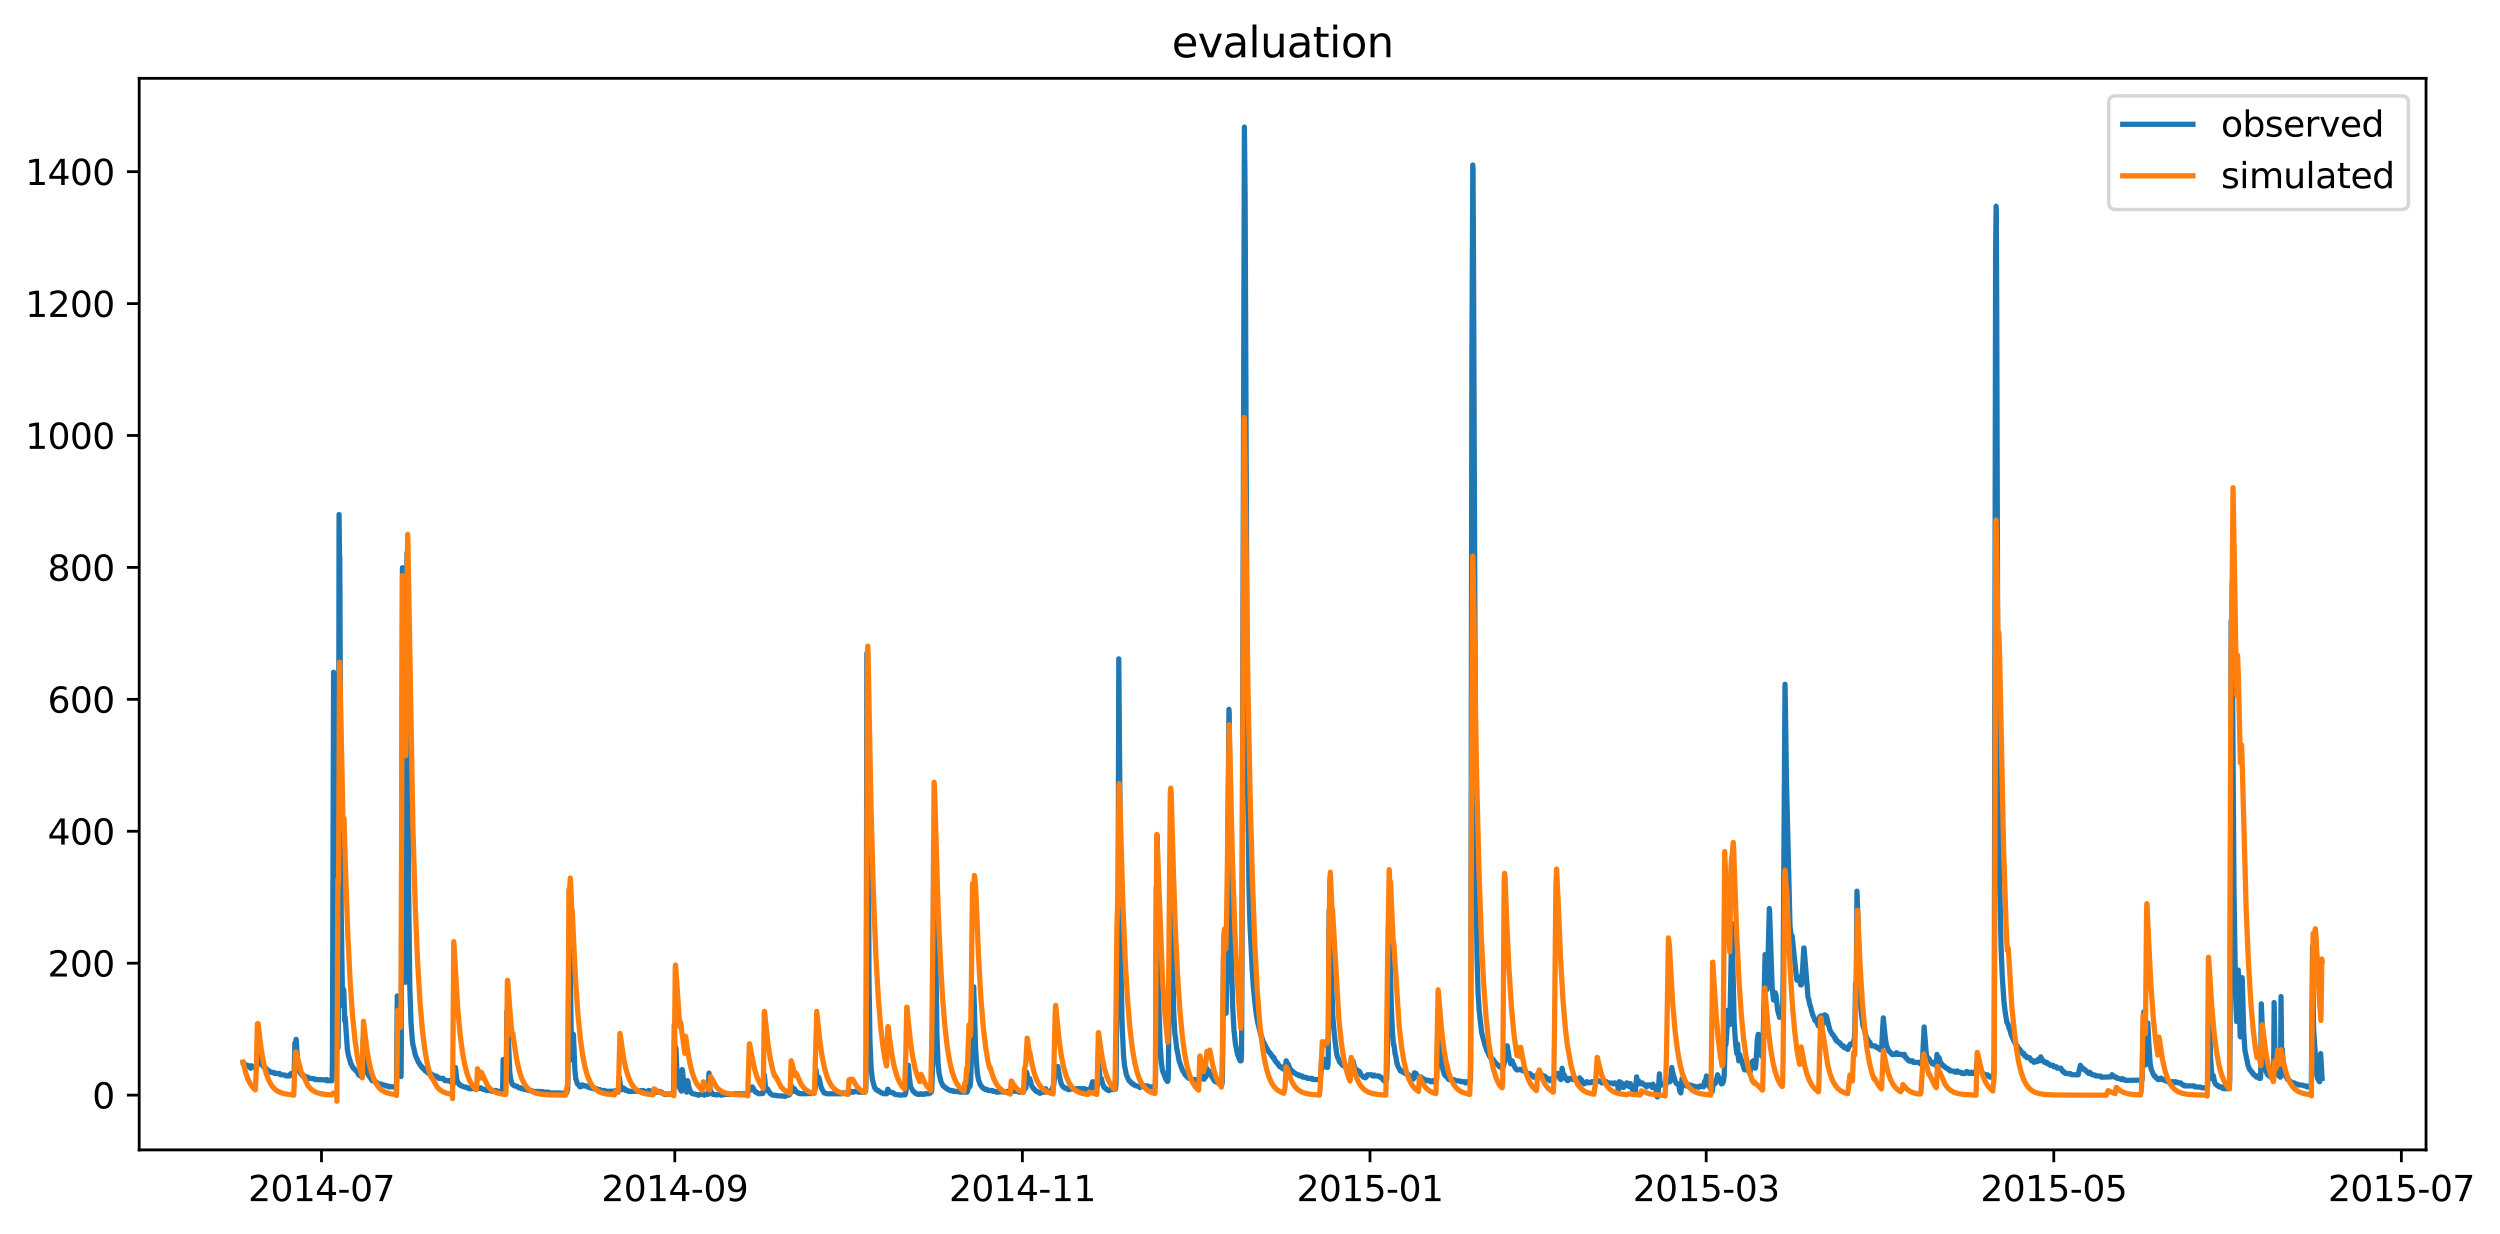 <?xml version="1.0" encoding="utf-8" standalone="no"?>
<!DOCTYPE svg PUBLIC "-//W3C//DTD SVG 1.1//EN"
  "http://www.w3.org/Graphics/SVG/1.1/DTD/svg11.dtd">
<svg xmlns:xlink="http://www.w3.org/1999/xlink" width="712.145pt" height="351.436pt" viewBox="0 0 712.145 351.436" xmlns="http://www.w3.org/2000/svg" version="1.1">
 <defs>
  <style type="text/css">*{stroke-linejoin: round; stroke-linecap: butt}</style>
 </defs>
 <g id="figure_1">
  <g id="patch_1">
   <path d="M 0 351.436 
L 712.145 351.436 
L 712.145 0 
L 0 0 
z
" style="fill: #ffffff"/>
  </g>
  <g id="axes_1">
   <g id="patch_2">
    <path d="M 39.65 327.558 
L 691.074 327.558 
L 691.074 22.318 
L 39.65 22.318 
z
" style="fill: #ffffff"/>
   </g>
   <g id="matplotlib.axis_1">
    <g id="xtick_1">
     <g id="line2d_1">
      <defs>
       <path id="m077b21ce61" d="M 0 0 
L 0 3.5 
" style="stroke: #000000; stroke-width: 0.8"/>
      </defs>
      <g>
       <use xlink:href="#m077b21ce61" x="91.579" y="327.558" style="stroke: #000000; stroke-width: 0.8"/>
      </g>
     </g>
     <g id="text_1">
      <!-- 2014-07 -->
      <g transform="translate(70.688 342.157) scale(0.1 -0.1)">
       <defs>
        <path id="DejaVuSans-32" d="M 1228 531 
L 3431 531 
L 3431 0 
L 469 0 
L 469 531 
Q 828 903 1448 1529 
Q 2069 2156 2228 2338 
Q 2531 2678 2651 2914 
Q 2772 3150 2772 3378 
Q 2772 3750 2511 3984 
Q 2250 4219 1831 4219 
Q 1534 4219 1204 4116 
Q 875 4013 500 3803 
L 500 4441 
Q 881 4594 1212 4672 
Q 1544 4750 1819 4750 
Q 2544 4750 2975 4387 
Q 3406 4025 3406 3419 
Q 3406 3131 3298 2873 
Q 3191 2616 2906 2266 
Q 2828 2175 2409 1742 
Q 1991 1309 1228 531 
z
" transform="scale(0.016)"/>
        <path id="DejaVuSans-30" d="M 2034 4250 
Q 1547 4250 1301 3770 
Q 1056 3291 1056 2328 
Q 1056 1369 1301 889 
Q 1547 409 2034 409 
Q 2525 409 2770 889 
Q 3016 1369 3016 2328 
Q 3016 3291 2770 3770 
Q 2525 4250 2034 4250 
z
M 2034 4750 
Q 2819 4750 3233 4129 
Q 3647 3509 3647 2328 
Q 3647 1150 3233 529 
Q 2819 -91 2034 -91 
Q 1250 -91 836 529 
Q 422 1150 422 2328 
Q 422 3509 836 4129 
Q 1250 4750 2034 4750 
z
" transform="scale(0.016)"/>
        <path id="DejaVuSans-31" d="M 794 531 
L 1825 531 
L 1825 4091 
L 703 3866 
L 703 4441 
L 1819 4666 
L 2450 4666 
L 2450 531 
L 3481 531 
L 3481 0 
L 794 0 
L 794 531 
z
" transform="scale(0.016)"/>
        <path id="DejaVuSans-34" d="M 2419 4116 
L 825 1625 
L 2419 1625 
L 2419 4116 
z
M 2253 4666 
L 3047 4666 
L 3047 1625 
L 3713 1625 
L 3713 1100 
L 3047 1100 
L 3047 0 
L 2419 0 
L 2419 1100 
L 313 1100 
L 313 1709 
L 2253 4666 
z
" transform="scale(0.016)"/>
        <path id="DejaVuSans-2d" d="M 313 2009 
L 1997 2009 
L 1997 1497 
L 313 1497 
L 313 2009 
z
" transform="scale(0.016)"/>
        <path id="DejaVuSans-37" d="M 525 4666 
L 3525 4666 
L 3525 4397 
L 1831 0 
L 1172 0 
L 2766 4134 
L 525 4134 
L 525 4666 
z
" transform="scale(0.016)"/>
       </defs>
       <use xlink:href="#DejaVuSans-32"/>
       <use xlink:href="#DejaVuSans-30" x="63.623"/>
       <use xlink:href="#DejaVuSans-31" x="127.246"/>
       <use xlink:href="#DejaVuSans-34" x="190.869"/>
       <use xlink:href="#DejaVuSans-2d" x="254.492"/>
       <use xlink:href="#DejaVuSans-30" x="290.576"/>
       <use xlink:href="#DejaVuSans-37" x="354.199"/>
      </g>
     </g>
    </g>
    <g id="xtick_2">
     <g id="line2d_2">
      <g>
       <use xlink:href="#m077b21ce61" x="192.219" y="327.558" style="stroke: #000000; stroke-width: 0.8"/>
      </g>
     </g>
     <g id="text_2">
      <!-- 2014-09 -->
      <g transform="translate(171.327 342.157) scale(0.1 -0.1)">
       <defs>
        <path id="DejaVuSans-39" d="M 703 97 
L 703 672 
Q 941 559 1184 500 
Q 1428 441 1663 441 
Q 2288 441 2617 861 
Q 2947 1281 2994 2138 
Q 2813 1869 2534 1725 
Q 2256 1581 1919 1581 
Q 1219 1581 811 2004 
Q 403 2428 403 3163 
Q 403 3881 828 4315 
Q 1253 4750 1959 4750 
Q 2769 4750 3195 4129 
Q 3622 3509 3622 2328 
Q 3622 1225 3098 567 
Q 2575 -91 1691 -91 
Q 1453 -91 1209 -44 
Q 966 3 703 97 
z
M 1959 2075 
Q 2384 2075 2632 2365 
Q 2881 2656 2881 3163 
Q 2881 3666 2632 3958 
Q 2384 4250 1959 4250 
Q 1534 4250 1286 3958 
Q 1038 3666 1038 3163 
Q 1038 2656 1286 2365 
Q 1534 2075 1959 2075 
z
" transform="scale(0.016)"/>
       </defs>
       <use xlink:href="#DejaVuSans-32"/>
       <use xlink:href="#DejaVuSans-30" x="63.623"/>
       <use xlink:href="#DejaVuSans-31" x="127.246"/>
       <use xlink:href="#DejaVuSans-34" x="190.869"/>
       <use xlink:href="#DejaVuSans-2d" x="254.492"/>
       <use xlink:href="#DejaVuSans-30" x="290.576"/>
       <use xlink:href="#DejaVuSans-39" x="354.199"/>
      </g>
     </g>
    </g>
    <g id="xtick_3">
     <g id="line2d_3">
      <g>
       <use xlink:href="#m077b21ce61" x="291.235" y="327.558" style="stroke: #000000; stroke-width: 0.8"/>
      </g>
     </g>
     <g id="text_3">
      <!-- 2014-11 -->
      <g transform="translate(270.344 342.157) scale(0.1 -0.1)">
       <use xlink:href="#DejaVuSans-32"/>
       <use xlink:href="#DejaVuSans-30" x="63.623"/>
       <use xlink:href="#DejaVuSans-31" x="127.246"/>
       <use xlink:href="#DejaVuSans-34" x="190.869"/>
       <use xlink:href="#DejaVuSans-2d" x="254.492"/>
       <use xlink:href="#DejaVuSans-31" x="290.576"/>
       <use xlink:href="#DejaVuSans-31" x="354.199"/>
      </g>
     </g>
    </g>
    <g id="xtick_4">
     <g id="line2d_4">
      <g>
       <use xlink:href="#m077b21ce61" x="390.251" y="327.558" style="stroke: #000000; stroke-width: 0.8"/>
      </g>
     </g>
     <g id="text_4">
      <!-- 2015-01 -->
      <g transform="translate(369.36 342.157) scale(0.1 -0.1)">
       <defs>
        <path id="DejaVuSans-35" d="M 691 4666 
L 3169 4666 
L 3169 4134 
L 1269 4134 
L 1269 2991 
Q 1406 3038 1543 3061 
Q 1681 3084 1819 3084 
Q 2600 3084 3056 2656 
Q 3513 2228 3513 1497 
Q 3513 744 3044 326 
Q 2575 -91 1722 -91 
Q 1428 -91 1123 -41 
Q 819 9 494 109 
L 494 744 
Q 775 591 1075 516 
Q 1375 441 1709 441 
Q 2250 441 2565 725 
Q 2881 1009 2881 1497 
Q 2881 1984 2565 2268 
Q 2250 2553 1709 2553 
Q 1456 2553 1204 2497 
Q 953 2441 691 2322 
L 691 4666 
z
" transform="scale(0.016)"/>
       </defs>
       <use xlink:href="#DejaVuSans-32"/>
       <use xlink:href="#DejaVuSans-30" x="63.623"/>
       <use xlink:href="#DejaVuSans-31" x="127.246"/>
       <use xlink:href="#DejaVuSans-35" x="190.869"/>
       <use xlink:href="#DejaVuSans-2d" x="254.492"/>
       <use xlink:href="#DejaVuSans-30" x="290.576"/>
       <use xlink:href="#DejaVuSans-31" x="354.199"/>
      </g>
     </g>
    </g>
    <g id="xtick_5">
     <g id="line2d_5">
      <g>
       <use xlink:href="#m077b21ce61" x="486.021" y="327.558" style="stroke: #000000; stroke-width: 0.8"/>
      </g>
     </g>
     <g id="text_5">
      <!-- 2015-03 -->
      <g transform="translate(465.129 342.157) scale(0.1 -0.1)">
       <defs>
        <path id="DejaVuSans-33" d="M 2597 2516 
Q 3050 2419 3304 2112 
Q 3559 1806 3559 1356 
Q 3559 666 3084 287 
Q 2609 -91 1734 -91 
Q 1441 -91 1130 -33 
Q 819 25 488 141 
L 488 750 
Q 750 597 1062 519 
Q 1375 441 1716 441 
Q 2309 441 2620 675 
Q 2931 909 2931 1356 
Q 2931 1769 2642 2001 
Q 2353 2234 1838 2234 
L 1294 2234 
L 1294 2753 
L 1863 2753 
Q 2328 2753 2575 2939 
Q 2822 3125 2822 3475 
Q 2822 3834 2567 4026 
Q 2313 4219 1838 4219 
Q 1578 4219 1281 4162 
Q 984 4106 628 3988 
L 628 4550 
Q 988 4650 1302 4700 
Q 1616 4750 1894 4750 
Q 2613 4750 3031 4423 
Q 3450 4097 3450 3541 
Q 3450 3153 3228 2886 
Q 3006 2619 2597 2516 
z
" transform="scale(0.016)"/>
       </defs>
       <use xlink:href="#DejaVuSans-32"/>
       <use xlink:href="#DejaVuSans-30" x="63.623"/>
       <use xlink:href="#DejaVuSans-31" x="127.246"/>
       <use xlink:href="#DejaVuSans-35" x="190.869"/>
       <use xlink:href="#DejaVuSans-2d" x="254.492"/>
       <use xlink:href="#DejaVuSans-30" x="290.576"/>
       <use xlink:href="#DejaVuSans-33" x="354.199"/>
      </g>
     </g>
    </g>
    <g id="xtick_6">
     <g id="line2d_6">
      <g>
       <use xlink:href="#m077b21ce61" x="585.037" y="327.558" style="stroke: #000000; stroke-width: 0.8"/>
      </g>
     </g>
     <g id="text_6">
      <!-- 2015-05 -->
      <g transform="translate(564.146 342.157) scale(0.1 -0.1)">
       <use xlink:href="#DejaVuSans-32"/>
       <use xlink:href="#DejaVuSans-30" x="63.623"/>
       <use xlink:href="#DejaVuSans-31" x="127.246"/>
       <use xlink:href="#DejaVuSans-35" x="190.869"/>
       <use xlink:href="#DejaVuSans-2d" x="254.492"/>
       <use xlink:href="#DejaVuSans-30" x="290.576"/>
       <use xlink:href="#DejaVuSans-35" x="354.199"/>
      </g>
     </g>
    </g>
    <g id="xtick_7">
     <g id="line2d_7">
      <g>
       <use xlink:href="#m077b21ce61" x="684.053" y="327.558" style="stroke: #000000; stroke-width: 0.8"/>
      </g>
     </g>
     <g id="text_7">
      <!-- 2015-07 -->
      <g transform="translate(663.162 342.157) scale(0.1 -0.1)">
       <use xlink:href="#DejaVuSans-32"/>
       <use xlink:href="#DejaVuSans-30" x="63.623"/>
       <use xlink:href="#DejaVuSans-31" x="127.246"/>
       <use xlink:href="#DejaVuSans-35" x="190.869"/>
       <use xlink:href="#DejaVuSans-2d" x="254.492"/>
       <use xlink:href="#DejaVuSans-30" x="290.576"/>
       <use xlink:href="#DejaVuSans-37" x="354.199"/>
      </g>
     </g>
    </g>
   </g>
   <g id="matplotlib.axis_2">
    <g id="ytick_1">
     <g id="line2d_8">
      <defs>
       <path id="m44de81d796" d="M 0 0 
L -3.5 0 
" style="stroke: #000000; stroke-width: 0.8"/>
      </defs>
      <g>
       <use xlink:href="#m44de81d796" x="39.65" y="311.955" style="stroke: #000000; stroke-width: 0.8"/>
      </g>
     </g>
     <g id="text_8">
      <!-- 0 -->
      <g transform="translate(26.288 315.754) scale(0.1 -0.1)">
       <use xlink:href="#DejaVuSans-30"/>
      </g>
     </g>
    </g>
    <g id="ytick_2">
     <g id="line2d_9">
      <g>
       <use xlink:href="#m44de81d796" x="39.65" y="274.375" style="stroke: #000000; stroke-width: 0.8"/>
      </g>
     </g>
     <g id="text_9">
      <!-- 200 -->
      <g transform="translate(13.562 278.174) scale(0.1 -0.1)">
       <use xlink:href="#DejaVuSans-32"/>
       <use xlink:href="#DejaVuSans-30" x="63.623"/>
       <use xlink:href="#DejaVuSans-30" x="127.246"/>
      </g>
     </g>
    </g>
    <g id="ytick_3">
     <g id="line2d_10">
      <g>
       <use xlink:href="#m44de81d796" x="39.65" y="236.795" style="stroke: #000000; stroke-width: 0.8"/>
      </g>
     </g>
     <g id="text_10">
      <!-- 400 -->
      <g transform="translate(13.562 240.594) scale(0.1 -0.1)">
       <use xlink:href="#DejaVuSans-34"/>
       <use xlink:href="#DejaVuSans-30" x="63.623"/>
       <use xlink:href="#DejaVuSans-30" x="127.246"/>
      </g>
     </g>
    </g>
    <g id="ytick_4">
     <g id="line2d_11">
      <g>
       <use xlink:href="#m44de81d796" x="39.65" y="199.215" style="stroke: #000000; stroke-width: 0.8"/>
      </g>
     </g>
     <g id="text_11">
      <!-- 600 -->
      <g transform="translate(13.562 203.014) scale(0.1 -0.1)">
       <defs>
        <path id="DejaVuSans-36" d="M 2113 2584 
Q 1688 2584 1439 2293 
Q 1191 2003 1191 1497 
Q 1191 994 1439 701 
Q 1688 409 2113 409 
Q 2538 409 2786 701 
Q 3034 994 3034 1497 
Q 3034 2003 2786 2293 
Q 2538 2584 2113 2584 
z
M 3366 4563 
L 3366 3988 
Q 3128 4100 2886 4159 
Q 2644 4219 2406 4219 
Q 1781 4219 1451 3797 
Q 1122 3375 1075 2522 
Q 1259 2794 1537 2939 
Q 1816 3084 2150 3084 
Q 2853 3084 3261 2657 
Q 3669 2231 3669 1497 
Q 3669 778 3244 343 
Q 2819 -91 2113 -91 
Q 1303 -91 875 529 
Q 447 1150 447 2328 
Q 447 3434 972 4092 
Q 1497 4750 2381 4750 
Q 2619 4750 2861 4703 
Q 3103 4656 3366 4563 
z
" transform="scale(0.016)"/>
       </defs>
       <use xlink:href="#DejaVuSans-36"/>
       <use xlink:href="#DejaVuSans-30" x="63.623"/>
       <use xlink:href="#DejaVuSans-30" x="127.246"/>
      </g>
     </g>
    </g>
    <g id="ytick_5">
     <g id="line2d_12">
      <g>
       <use xlink:href="#m44de81d796" x="39.65" y="161.635" style="stroke: #000000; stroke-width: 0.8"/>
      </g>
     </g>
     <g id="text_12">
      <!-- 800 -->
      <g transform="translate(13.562 165.434) scale(0.1 -0.1)">
       <defs>
        <path id="DejaVuSans-38" d="M 2034 2216 
Q 1584 2216 1326 1975 
Q 1069 1734 1069 1313 
Q 1069 891 1326 650 
Q 1584 409 2034 409 
Q 2484 409 2743 651 
Q 3003 894 3003 1313 
Q 3003 1734 2745 1975 
Q 2488 2216 2034 2216 
z
M 1403 2484 
Q 997 2584 770 2862 
Q 544 3141 544 3541 
Q 544 4100 942 4425 
Q 1341 4750 2034 4750 
Q 2731 4750 3128 4425 
Q 3525 4100 3525 3541 
Q 3525 3141 3298 2862 
Q 3072 2584 2669 2484 
Q 3125 2378 3379 2068 
Q 3634 1759 3634 1313 
Q 3634 634 3220 271 
Q 2806 -91 2034 -91 
Q 1263 -91 848 271 
Q 434 634 434 1313 
Q 434 1759 690 2068 
Q 947 2378 1403 2484 
z
M 1172 3481 
Q 1172 3119 1398 2916 
Q 1625 2713 2034 2713 
Q 2441 2713 2670 2916 
Q 2900 3119 2900 3481 
Q 2900 3844 2670 4047 
Q 2441 4250 2034 4250 
Q 1625 4250 1398 4047 
Q 1172 3844 1172 3481 
z
" transform="scale(0.016)"/>
       </defs>
       <use xlink:href="#DejaVuSans-38"/>
       <use xlink:href="#DejaVuSans-30" x="63.623"/>
       <use xlink:href="#DejaVuSans-30" x="127.246"/>
      </g>
     </g>
    </g>
    <g id="ytick_6">
     <g id="line2d_13">
      <g>
       <use xlink:href="#m44de81d796" x="39.65" y="124.055" style="stroke: #000000; stroke-width: 0.8"/>
      </g>
     </g>
     <g id="text_13">
      <!-- 1000 -->
      <g transform="translate(7.2 127.854) scale(0.1 -0.1)">
       <use xlink:href="#DejaVuSans-31"/>
       <use xlink:href="#DejaVuSans-30" x="63.623"/>
       <use xlink:href="#DejaVuSans-30" x="127.246"/>
       <use xlink:href="#DejaVuSans-30" x="190.869"/>
      </g>
     </g>
    </g>
    <g id="ytick_7">
     <g id="line2d_14">
      <g>
       <use xlink:href="#m44de81d796" x="39.65" y="86.475" style="stroke: #000000; stroke-width: 0.8"/>
      </g>
     </g>
     <g id="text_14">
      <!-- 1200 -->
      <g transform="translate(7.2 90.274) scale(0.1 -0.1)">
       <use xlink:href="#DejaVuSans-31"/>
       <use xlink:href="#DejaVuSans-32" x="63.623"/>
       <use xlink:href="#DejaVuSans-30" x="127.246"/>
       <use xlink:href="#DejaVuSans-30" x="190.869"/>
      </g>
     </g>
    </g>
    <g id="ytick_8">
     <g id="line2d_15">
      <g>
       <use xlink:href="#m44de81d796" x="39.65" y="48.895" style="stroke: #000000; stroke-width: 0.8"/>
      </g>
     </g>
     <g id="text_15">
      <!-- 1400 -->
      <g transform="translate(7.2 52.694) scale(0.1 -0.1)">
       <use xlink:href="#DejaVuSans-31"/>
       <use xlink:href="#DejaVuSans-34" x="63.623"/>
       <use xlink:href="#DejaVuSans-30" x="127.246"/>
       <use xlink:href="#DejaVuSans-30" x="190.869"/>
      </g>
     </g>
    </g>
   </g>
   <g id="line2d_16">
    <path d="M 69.26 302.616 
L 69.328 302.616 
L 69.531 303.048 
L 69.734 303.152 
L 69.869 303.462 
L 70.545 303.462 
L 70.748 303.875 
L 71.154 303.875 
L 71.357 304.288 
L 71.56 303.565 
L 71.763 303.875 
L 72.439 303.875 
L 72.642 304.288 
L 73.048 304.288 
L 73.386 302.724 
L 73.656 298.426 
L 74.671 303.358 
L 75.077 303.875 
L 75.212 303.978 
L 75.482 304.288 
L 75.753 304.288 
L 75.888 304.683 
L 76.159 304.683 
L 76.362 305.059 
L 76.7 305.059 
L 76.903 305.435 
L 76.97 305.341 
L 77.038 305.435 
L 78.12 305.524 
L 78.188 305.792 
L 78.255 305.702 
L 78.458 305.792 
L 79.676 305.792 
L 79.879 306.149 
L 81.164 306.238 
L 81.502 306.506 
L 82.314 306.506 
L 82.449 306.149 
L 82.652 306.149 
L 82.719 306.416 
L 82.922 305.792 
L 83.057 306.059 
L 83.125 305.97 
L 83.26 306.149 
L 83.463 306.149 
L 83.599 305.792 
L 83.734 305.792 
L 83.801 305.519 
L 84.004 297.139 
L 84.072 297.524 
L 84.14 297.919 
L 84.207 297.656 
L 84.343 296.058 
L 84.41 296.476 
L 84.613 300.004 
L 84.884 303.565 
L 85.222 304.965 
L 85.425 305.435 
L 85.628 305.792 
L 85.695 305.792 
L 85.898 306.149 
L 86.033 306.149 
L 86.236 306.506 
L 86.845 306.506 
L 87.048 306.844 
L 87.724 306.844 
L 87.927 307.182 
L 89.415 307.267 
L 89.753 307.52 
L 92.594 307.6 
L 92.932 307.84 
L 93.067 307.76 
L 93.135 307.52 
L 93.203 307.6 
L 93.338 307.84 
L 94.555 307.84 
L 94.623 306.825 
L 94.691 302.433 
L 94.893 232.689 
L 95.029 191.492 
L 95.096 195.908 
L 95.502 272.101 
L 95.84 289.059 
L 96.178 297.529 
L 96.246 298.421 
L 96.314 298.407 
L 96.381 289.336 
L 96.584 146.584 
L 96.72 158.234 
L 96.787 158.563 
L 96.922 189.472 
L 97.193 259.982 
L 97.531 282.295 
L 97.734 286.616 
L 97.869 281.872 
L 97.937 282.436 
L 98.208 290.844 
L 98.275 289.67 
L 98.343 289.999 
L 98.951 298.914 
L 99.29 300.831 
L 99.357 300.944 
L 99.695 302.184 
L 99.763 302.184 
L 99.898 303.048 
L 100.034 303.048 
L 100.372 303.875 
L 100.439 303.875 
L 100.642 304.288 
L 100.845 304.387 
L 101.048 304.683 
L 101.454 305.059 
L 101.589 305.153 
L 101.724 305.435 
L 101.927 305.435 
L 102.13 306.149 
L 102.401 306.238 
L 102.468 306.416 
L 102.536 306.238 
L 102.671 306.506 
L 102.942 306.506 
L 103.145 306.844 
L 103.28 306.059 
L 103.415 298.637 
L 103.483 296.058 
L 103.551 297.656 
L 103.686 301.169 
L 103.754 300.709 
L 103.889 298.914 
L 104.024 300.479 
L 104.362 304.683 
L 104.565 305.435 
L 104.633 305.435 
L 104.836 306.059 
L 105.444 306.928 
L 105.58 307.182 
L 105.647 307.182 
L 105.985 307.84 
L 106.797 307.915 
L 106.932 308.14 
L 107.203 308.22 
L 107.338 308.46 
L 107.541 308.535 
L 107.676 308.76 
L 108.691 308.831 
L 108.894 309.042 
L 109.638 309.113 
L 109.773 309.324 
L 110.449 309.324 
L 110.652 309.606 
L 110.72 309.535 
L 110.787 309.606 
L 111.126 309.606 
L 111.193 309.465 
L 111.329 309.606 
L 112.411 309.606 
L 112.546 309.869 
L 112.816 309.803 
L 112.952 308.22 
L 113.155 283.704 
L 113.222 288.12 
L 113.425 300.479 
L 113.56 298.426 
L 113.628 298.67 
L 113.696 299.281 
L 113.763 298.045 
L 114.237 306.67 
L 114.304 301.409 
L 114.643 161.71 
L 115.319 273.51 
L 115.454 279.805 
L 115.522 268.343 
L 115.657 214.792 
L 115.725 227.146 
L 115.928 157.482 
L 115.995 161.71 
L 116.401 253.076 
L 116.739 281.402 
L 117.077 291.267 
L 117.483 296.613 
L 117.686 297.919 
L 117.754 298.045 
L 118.227 300.244 
L 118.295 300.361 
L 118.565 301.282 
L 118.633 301.282 
L 118.836 301.733 
L 119.174 302.616 
L 119.309 302.616 
L 119.512 303.048 
L 119.715 303.462 
L 119.85 303.462 
L 120.053 303.875 
L 120.121 303.978 
L 120.189 303.875 
L 120.391 304.288 
L 120.662 304.288 
L 120.797 304.683 
L 121 304.683 
L 121.135 305.059 
L 121.406 305.059 
L 121.609 305.435 
L 121.947 305.524 
L 122.082 305.792 
L 122.691 305.792 
L 122.826 306.149 
L 123.232 306.149 
L 123.435 306.506 
L 124.247 306.506 
L 124.45 306.844 
L 124.788 306.844 
L 124.991 307.182 
L 126.208 307.182 
L 126.411 307.52 
L 126.681 307.6 
L 126.749 307.84 
L 126.817 307.68 
L 126.884 307.84 
L 126.952 307.76 
L 127.155 307.84 
L 128.102 307.84 
L 128.305 308.14 
L 128.71 308.22 
L 128.846 308.46 
L 128.913 308.14 
L 128.981 308.3 
L 129.116 308.46 
L 129.454 308.46 
L 129.522 307.99 
L 129.725 304.082 
L 130.131 307.52 
L 130.266 307.84 
L 130.469 308.46 
L 130.537 308.46 
L 130.875 309.042 
L 131.145 309.042 
L 131.348 309.324 
L 131.754 309.395 
L 132.092 309.606 
L 132.633 309.672 
L 132.768 309.737 
L 132.836 309.672 
L 132.971 309.869 
L 133.445 309.935 
L 133.648 310.132 
L 133.851 310.132 
L 133.986 309.869 
L 134.121 310.132 
L 134.189 310.132 
L 134.392 309.869 
L 134.595 309.935 
L 134.798 310.132 
L 135.88 310.132 
L 136.083 309.869 
L 136.285 309.869 
L 136.353 310.001 
L 136.421 309.869 
L 136.556 310.066 
L 136.759 309.869 
L 136.894 309.869 
L 136.962 309.869 
L 137.165 310.132 
L 137.503 310.198 
L 137.638 310.329 
L 138.112 310.395 
L 138.247 310.395 
L 138.45 310.456 
L 138.585 310.639 
L 139.938 310.639 
L 140.141 310.884 
L 140.479 310.884 
L 140.682 310.639 
L 140.952 310.639 
L 141.02 310.762 
L 141.087 310.7 
L 141.155 310.7 
L 141.29 310.884 
L 141.358 310.639 
L 141.561 310.884 
L 143.116 310.884 
L 143.184 309.611 
L 143.319 301.846 
L 143.658 309.465 
L 143.725 308.803 
L 143.86 302.292 
L 144.131 305.97 
L 144.199 305.416 
L 144.402 288.12 
L 144.469 289.529 
L 144.672 298.299 
L 144.807 295.777 
L 144.943 298.91 
L 145.213 305.43 
L 145.484 307.436 
L 145.822 308.61 
L 146.092 309.042 
L 146.295 309.042 
L 146.498 309.324 
L 147.242 309.395 
L 147.377 309.606 
L 147.58 309.672 
L 147.716 309.869 
L 148.324 309.869 
L 148.527 310.132 
L 149.271 310.132 
L 149.474 310.395 
L 150.421 310.395 
L 150.556 310.639 
L 151.368 310.639 
L 151.571 310.884 
L 154.614 310.94 
L 154.75 311.109 
L 156.237 311.109 
L 156.44 311.335 
L 159.619 311.335 
L 159.822 311.56 
L 160.228 311.504 
L 160.566 311.335 
L 161.378 311.335 
L 161.716 310.264 
L 161.783 306.98 
L 161.986 274.544 
L 162.122 279.241 
L 162.257 259.512 
L 162.325 261.156 
L 162.663 292.676 
L 163.001 301.395 
L 163.069 301.958 
L 163.204 298.656 
L 163.339 294.649 
L 163.474 297.778 
L 163.745 304.678 
L 164.015 307.267 
L 164.489 308.76 
L 164.624 308.76 
L 164.759 309.042 
L 164.827 309.042 
L 165.03 309.324 
L 165.233 309.606 
L 165.503 309.535 
L 165.842 309.042 
L 166.112 309.113 
L 166.247 309.324 
L 167.059 309.324 
L 167.262 309.606 
L 167.735 309.606 
L 167.938 309.869 
L 168.682 309.935 
L 168.885 310.132 
L 169.02 310.066 
L 169.156 309.869 
L 169.358 310.132 
L 169.967 310.132 
L 170.17 310.395 
L 170.914 310.395 
L 171.117 310.639 
L 172.267 310.639 
L 172.402 310.884 
L 175.175 310.823 
L 175.31 310.639 
L 175.446 310.639 
L 175.581 310.884 
L 176.122 310.884 
L 176.325 309.183 
L 176.46 306.928 
L 176.866 310.264 
L 177.001 310.395 
L 177.136 310.395 
L 177.339 309.869 
L 177.677 309.935 
L 177.948 310.395 
L 178.083 310.395 
L 178.219 310.639 
L 178.286 310.395 
L 178.354 310.456 
L 178.421 310.639 
L 178.489 310.578 
L 178.692 310.639 
L 178.895 310.7 
L 179.03 310.884 
L 182.074 310.823 
L 182.141 310.762 
L 182.277 310.884 
L 182.412 310.823 
L 182.479 310.639 
L 182.682 310.884 
L 183.021 310.884 
L 183.156 310.639 
L 183.223 310.639 
L 183.426 310.884 
L 184.576 310.884 
L 184.779 310.639 
L 185.117 310.7 
L 185.32 310.884 
L 186.267 310.884 
L 186.402 310.996 
L 186.538 310.996 
L 186.673 311.053 
L 186.808 311.053 
L 186.876 310.996 
L 186.943 311.109 
L 187.011 311.053 
L 187.214 311.109 
L 187.89 311.109 
L 187.958 310.884 
L 188.093 311.109 
L 188.499 311.109 
L 188.634 311.335 
L 188.702 311.335 
L 188.905 311.56 
L 189.243 311.56 
L 189.378 311.767 
L 189.581 311.663 
L 189.716 311.56 
L 189.852 311.663 
L 189.987 311.663 
L 190.054 311.767 
L 190.122 311.715 
L 190.393 311.612 
L 190.528 311.767 
L 191.069 311.715 
L 191.204 311.56 
L 191.813 311.56 
L 191.881 311.447 
L 192.016 301.475 
L 192.083 291.831 
L 192.151 295.476 
L 192.354 305.247 
L 192.489 298.421 
L 192.557 298.792 
L 192.895 306.844 
L 193.098 308.38 
L 193.301 309.113 
L 193.707 310.132 
L 193.842 310.395 
L 194.113 310.823 
L 194.18 310.057 
L 194.315 304.678 
L 194.383 304.777 
L 194.856 309.395 
L 195.465 310.94 
L 195.6 311.109 
L 195.668 311.053 
L 195.871 307.84 
L 195.939 307.99 
L 196.277 309.869 
L 196.683 310.884 
L 196.953 311.335 
L 197.088 311.335 
L 197.291 311.56 
L 197.968 311.663 
L 198.238 311.767 
L 198.644 311.814 
L 198.779 311.955 
L 199.185 311.955 
L 199.388 311.767 
L 200.402 311.767 
L 200.605 311.955 
L 200.741 311.955 
L 200.876 311.767 
L 201.755 311.715 
L 201.958 305.702 
L 202.026 307.093 
L 202.296 310.517 
L 203.108 311.767 
L 203.243 311.767 
L 203.919 311.861 
L 204.122 311.908 
L 204.325 311.767 
L 204.528 311.814 
L 204.731 311.767 
L 205.137 311.767 
L 205.34 311.955 
L 205.948 311.908 
L 206.084 311.767 
L 209.263 311.663 
L 209.398 311.56 
L 212.238 311.612 
L 212.441 311.767 
L 212.577 311.663 
L 212.847 311.56 
L 213.456 310.456 
L 213.591 309.869 
L 213.659 309.935 
L 213.929 310.456 
L 213.997 310.456 
L 214.267 309.606 
L 214.538 309.935 
L 214.876 310.639 
L 214.944 310.639 
L 215.214 311.109 
L 215.552 311.109 
L 215.688 311.335 
L 215.891 311.391 
L 216.094 311.56 
L 217.311 311.504 
L 217.514 310.193 
L 217.717 306.149 
L 218.123 310.329 
L 218.19 310.395 
L 218.258 310.639 
L 218.325 310.517 
L 218.596 310.132 
L 219.272 311.335 
L 219.34 311.335 
L 219.475 311.56 
L 219.611 311.663 
L 219.746 311.767 
L 219.949 311.814 
L 220.084 311.955 
L 221.234 312.049 
L 221.437 312.143 
L 223.398 312.237 
L 223.601 312.33 
L 224.277 311.955 
L 224.683 311.955 
L 224.818 311.767 
L 224.954 311.767 
L 225.157 311.278 
L 225.427 309.324 
L 226.036 310.884 
L 226.306 310.132 
L 226.442 310.395 
L 226.915 311.109 
L 227.05 311.109 
L 227.253 311.335 
L 227.388 311.335 
L 227.456 311.447 
L 227.524 311.335 
L 227.727 311.504 
L 227.93 311.56 
L 228.065 311.56 
L 231.041 311.504 
L 231.244 311.335 
L 231.785 311.335 
L 232.19 310.264 
L 232.326 307.079 
L 232.461 304.777 
L 232.664 306.501 
L 232.867 308.3 
L 232.934 308.46 
L 233.002 308.38 
L 233.205 306.844 
L 233.273 307.013 
L 233.949 309.869 
L 234.761 311.335 
L 235.099 311.391 
L 235.437 311.56 
L 239.901 311.56 
L 240.104 311.335 
L 241.186 311.335 
L 241.389 311.56 
L 241.727 311.504 
L 241.93 311.335 
L 242.336 311.109 
L 242.403 311.109 
L 242.538 310.884 
L 242.674 310.94 
L 242.877 311.109 
L 243.147 311.109 
L 243.35 310.884 
L 244.297 310.884 
L 244.5 311.109 
L 246.394 311.109 
L 246.596 310.7 
L 246.664 308.859 
L 246.732 303.199 
L 246.935 186.043 
L 247.002 189.66 
L 247.07 187.358 
L 247.138 185.714 
L 247.273 214.698 
L 247.543 278.959 
L 247.814 296.599 
L 248.152 304.284 
L 248.49 307.351 
L 248.828 308.76 
L 249.167 309.869 
L 249.234 309.869 
L 249.572 310.395 
L 249.775 310.456 
L 249.911 310.639 
L 250.181 310.639 
L 250.384 310.884 
L 250.519 310.884 
L 250.722 311.109 
L 250.925 311.166 
L 251.06 311.335 
L 251.534 311.391 
L 251.737 311.56 
L 252.616 311.56 
L 252.819 310.517 
L 252.886 310.264 
L 252.954 310.395 
L 253.022 310.395 
L 253.36 311.109 
L 253.563 311.166 
L 254.104 311.166 
L 254.239 311.335 
L 254.51 311.335 
L 254.713 311.56 
L 254.848 311.663 
L 254.983 311.767 
L 255.998 311.861 
L 256.201 311.955 
L 257.824 311.861 
L 258.027 311.222 
L 258.094 310.574 
L 258.297 304.584 
L 258.365 304.871 
L 258.568 306.416 
L 258.771 303.462 
L 259.041 306.928 
L 259.379 309.465 
L 260.123 310.884 
L 260.259 310.94 
L 260.394 311.109 
L 260.529 311.109 
L 260.664 311.335 
L 260.8 311.335 
L 260.935 311.56 
L 261.408 311.663 
L 261.476 311.767 
L 261.544 311.715 
L 261.747 311.767 
L 261.949 311.767 
L 262.085 311.56 
L 262.693 311.612 
L 262.829 311.767 
L 263.437 311.663 
L 263.573 311.504 
L 263.708 311.56 
L 263.843 311.56 
L 264.587 311.56 
L 264.79 311.335 
L 265.061 311.335 
L 265.196 311.109 
L 265.263 311.109 
L 265.399 310.7 
L 265.737 301.944 
L 265.805 295.852 
L 265.94 239.735 
L 266.007 243.258 
L 266.075 249.788 
L 266.21 241.098 
L 266.887 294.931 
L 267.225 302.935 
L 267.495 305.702 
L 268.036 308.065 
L 268.645 309.324 
L 268.848 309.395 
L 268.983 309.606 
L 269.119 309.606 
L 269.322 309.869 
L 269.457 309.869 
L 269.66 310.132 
L 269.93 310.198 
L 270.065 310.395 
L 270.404 310.456 
L 270.607 310.639 
L 271.08 310.639 
L 271.148 310.762 
L 271.215 310.639 
L 271.418 310.823 
L 271.621 310.884 
L 271.756 310.762 
L 271.892 310.884 
L 273.041 310.94 
L 273.38 311.109 
L 275.476 311.109 
L 275.679 310.578 
L 275.95 309.042 
L 276.085 308.76 
L 276.288 309.535 
L 276.491 307.99 
L 276.694 301.601 
L 276.897 282.999 
L 276.964 285.254 
L 277.099 292.394 
L 277.167 291.831 
L 277.37 281.073 
L 277.911 298.792 
L 278.384 305.613 
L 278.723 307.52 
L 279.264 309.042 
L 279.534 309.324 
L 279.67 309.606 
L 279.805 309.672 
L 279.94 309.869 
L 280.008 309.869 
L 280.211 310.132 
L 280.549 310.132 
L 280.752 310.395 
L 281.293 310.395 
L 281.496 310.639 
L 282.713 310.639 
L 282.848 310.884 
L 282.984 310.884 
L 283.66 310.94 
L 283.863 311.109 
L 284.877 311.053 
L 285.216 310.395 
L 285.554 310.884 
L 285.689 310.94 
L 285.824 311.109 
L 285.892 311.109 
L 286.095 310.94 
L 286.433 310.996 
L 286.568 311.109 
L 286.974 311.109 
L 287.109 310.884 
L 287.38 310.884 
L 287.515 310.639 
L 287.989 310.7 
L 288.124 310.884 
L 289.544 310.823 
L 289.612 310.639 
L 289.679 310.7 
L 289.882 310.884 
L 290.085 310.884 
L 290.22 311.109 
L 290.626 311.109 
L 290.829 310.884 
L 291.235 310.884 
L 291.37 310.996 
L 291.573 310.996 
L 291.641 310.884 
L 291.844 310.132 
L 292.047 310.132 
L 292.249 309.803 
L 292.452 305.435 
L 292.52 305.702 
L 292.655 306.327 
L 292.926 307.84 
L 293.129 307.182 
L 293.332 307.267 
L 293.602 308.22 
L 293.873 309.254 
L 294.414 310.132 
L 294.549 310.132 
L 294.887 310.639 
L 295.022 310.7 
L 295.158 310.884 
L 295.496 310.884 
L 295.699 311.109 
L 296.24 311.447 
L 296.375 311.335 
L 296.51 311.335 
L 296.713 311.109 
L 297.593 311.109 
L 297.863 310.132 
L 297.931 310.329 
L 298.201 310.884 
L 298.675 310.884 
L 298.742 310.996 
L 298.81 310.94 
L 299.013 310.884 
L 299.283 310.823 
L 299.419 310.639 
L 299.486 310.639 
L 300.095 309.324 
L 300.366 307.346 
L 300.568 304.584 
L 300.636 304.288 
L 300.907 305.059 
L 300.974 305.059 
L 301.312 303.772 
L 301.718 306.149 
L 302.259 308.61 
L 302.395 308.901 
L 302.665 309.395 
L 302.868 309.606 
L 303.003 309.606 
L 303.139 309.869 
L 303.544 309.935 
L 303.68 310.132 
L 303.815 310.132 
L 303.882 310.001 
L 304.018 310.132 
L 304.153 310.132 
L 304.356 310.395 
L 304.559 310.395 
L 304.762 310.132 
L 304.897 310.066 
L 304.965 309.869 
L 305.032 310.001 
L 305.168 310.132 
L 305.37 310.132 
L 305.438 310.264 
L 305.573 310.132 
L 309.09 310.132 
L 309.226 310.395 
L 310.578 310.395 
L 311.052 308.756 
L 311.255 308.14 
L 311.322 308.14 
L 311.728 309.324 
L 311.931 309.869 
L 312.066 309.869 
L 312.201 310.639 
L 312.607 309.042 
L 312.945 303.048 
L 313.013 303.255 
L 313.351 307.76 
L 313.487 307.182 
L 313.554 307.013 
L 313.622 307.097 
L 313.689 307.182 
L 314.095 308.76 
L 314.433 309.606 
L 314.501 309.606 
L 314.636 309.869 
L 314.772 309.869 
L 314.974 310.132 
L 315.11 310.132 
L 315.245 310.395 
L 315.516 310.456 
L 315.718 310.639 
L 315.989 310.639 
L 316.192 310.395 
L 317.68 310.329 
L 317.815 309.737 
L 317.883 308.817 
L 317.95 305.712 
L 318.153 283.892 
L 318.221 283.704 
L 318.491 262.283 
L 318.694 187.687 
L 319.1 238.279 
L 319.371 278.49 
L 319.641 291.972 
L 320.047 300.596 
L 320.318 303.462 
L 320.859 306.149 
L 321.603 307.84 
L 321.738 307.84 
L 321.941 308.14 
L 322.076 308.14 
L 322.211 308.46 
L 322.414 308.535 
L 322.549 308.76 
L 322.82 308.76 
L 323.023 309.042 
L 323.226 309.113 
L 323.564 309.324 
L 324.105 309.395 
L 324.443 309.606 
L 324.646 309.672 
L 324.714 309.803 
L 324.781 309.606 
L 324.849 309.672 
L 325.052 309.465 
L 325.255 308.972 
L 325.525 309.324 
L 326.878 309.324 
L 327.081 309.535 
L 327.284 309.606 
L 328.975 309.606 
L 329.042 309.465 
L 329.11 308.826 
L 329.178 306.318 
L 329.381 252.747 
L 329.448 255.754 
L 329.516 255.237 
L 329.651 238.091 
L 329.786 251.244 
L 330.124 287.133 
L 330.463 297.27 
L 330.801 302.4 
L 331.139 304.965 
L 332.153 307.52 
L 332.559 308.065 
L 332.627 307.915 
L 332.695 307.84 
L 332.762 307.182 
L 332.83 304.227 
L 333.033 285.066 
L 333.168 287.133 
L 333.236 284.08 
L 333.506 253.875 
L 333.844 261.861 
L 334.318 287.791 
L 334.656 294.367 
L 334.859 295.636 
L 335.197 298.67 
L 335.468 299.892 
L 335.873 302.184 
L 336.888 305.059 
L 336.956 305.059 
L 337.158 305.435 
L 337.294 305.435 
L 337.564 306.149 
L 337.699 306.149 
L 337.902 306.506 
L 338.038 306.506 
L 338.241 306.844 
L 338.511 306.844 
L 338.646 307.182 
L 339.255 307.182 
L 339.458 307.52 
L 340.202 307.52 
L 340.27 307.84 
L 340.337 307.68 
L 340.405 307.76 
L 340.54 307.52 
L 340.743 307.84 
L 341.555 307.84 
L 341.622 307.68 
L 341.825 305.881 
L 341.893 305.881 
L 342.163 306.844 
L 342.299 306.506 
L 342.434 306.149 
L 342.502 306.149 
L 342.704 306.844 
L 342.907 307.436 
L 342.975 307.436 
L 343.245 306.675 
L 343.381 306.759 
L 343.448 306.844 
L 343.516 306.675 
L 343.787 304.387 
L 344.125 305.435 
L 344.26 305.059 
L 344.328 305.059 
L 344.598 306.149 
L 344.801 306.149 
L 344.869 305.881 
L 344.936 305.97 
L 345.072 306.149 
L 345.274 306.844 
L 345.41 306.928 
L 345.68 307.52 
L 345.748 307.52 
L 345.883 307.84 
L 346.018 307.915 
L 346.221 308.14 
L 346.357 307.915 
L 346.492 308.14 
L 346.695 308.22 
L 346.898 308.46 
L 347.101 308.46 
L 347.304 308.76 
L 348.115 308.685 
L 348.183 308.225 
L 348.318 298.323 
L 348.521 272.289 
L 348.589 273.557 
L 348.656 272.947 
L 348.791 266.605 
L 348.859 267.92 
L 349.265 288.636 
L 349.468 278.067 
L 350.077 202.061 
L 350.144 203.048 
L 350.347 223.482 
L 350.82 274.92 
L 351.159 287.133 
L 351.497 293.24 
L 351.903 297.266 
L 352.511 300.361 
L 352.579 300.361 
L 352.85 301.282 
L 352.917 301.282 
L 353.255 302.184 
L 353.526 302.184 
L 353.593 301.62 
L 353.661 299.755 
L 353.796 272.9 
L 354.473 36.193 
L 354.676 54.983 
L 355.352 218.878 
L 355.758 251.761 
L 356.028 262.565 
L 356.705 276.329 
L 357.043 281.449 
L 357.652 287.321 
L 357.99 289.811 
L 358.057 289.952 
L 358.26 291.267 
L 359.207 294.931 
L 359.275 294.931 
L 359.748 296.476 
L 361.033 299.037 
L 361.101 298.914 
L 361.236 299.403 
L 361.304 299.403 
L 361.642 299.892 
L 361.777 299.892 
L 361.98 300.361 
L 362.115 300.361 
L 362.318 300.831 
L 362.454 300.831 
L 362.589 301.282 
L 362.656 301.169 
L 362.792 301.282 
L 362.927 301.282 
L 363.198 302.184 
L 363.4 302.292 
L 363.536 302.616 
L 363.874 302.724 
L 364.212 303.462 
L 364.347 303.462 
L 364.55 303.875 
L 364.956 303.875 
L 365.159 304.288 
L 365.632 304.288 
L 365.768 304.683 
L 365.97 304.683 
L 366.173 303.772 
L 366.376 302.184 
L 366.444 302.292 
L 366.714 303.048 
L 366.917 303.048 
L 367.526 304.683 
L 367.661 304.683 
L 367.864 305.059 
L 368.135 305.059 
L 368.338 305.435 
L 368.473 305.524 
L 368.541 305.613 
L 368.608 305.524 
L 368.811 305.613 
L 368.946 305.792 
L 369.217 305.881 
L 369.42 306.149 
L 369.961 306.149 
L 370.029 306.416 
L 370.096 306.327 
L 370.164 306.327 
L 370.299 306.506 
L 370.975 306.506 
L 371.111 306.844 
L 371.178 306.759 
L 371.381 306.844 
L 372.193 306.928 
L 372.396 307.182 
L 373.478 307.182 
L 373.681 307.436 
L 373.748 307.436 
L 373.816 307.182 
L 373.884 307.267 
L 374.222 307.52 
L 376.048 307.52 
L 376.183 307.013 
L 376.386 303.978 
L 376.521 304.584 
L 376.589 304.284 
L 376.927 302.184 
L 377.062 302.184 
L 377.198 301.733 
L 377.265 301.846 
L 377.536 303.875 
L 377.739 303.772 
L 377.806 303.668 
L 378.145 304.082 
L 378.28 303.462 
L 378.348 302.283 
L 378.483 280.181 
L 378.618 259.277 
L 378.686 259.747 
L 378.753 260.451 
L 378.889 250.023 
L 378.956 252.841 
L 379.294 276.752 
L 379.633 288.777 
L 379.835 291.831 
L 380.241 296.058 
L 380.715 299.892 
L 381.053 301.282 
L 381.323 301.733 
L 381.526 302.4 
L 381.662 302.616 
L 381.864 302.616 
L 382.067 303.048 
L 382.203 303.152 
L 382.406 303.462 
L 382.879 303.462 
L 383.082 303.875 
L 383.623 303.875 
L 383.826 304.288 
L 384.637 304.288 
L 384.773 303.25 
L 384.908 301.733 
L 384.976 301.846 
L 385.179 302.724 
L 385.381 302.184 
L 385.923 304.288 
L 386.058 304.387 
L 386.193 304.683 
L 386.464 304.683 
L 386.666 305.059 
L 387.072 305.059 
L 387.275 305.435 
L 387.41 305.435 
L 387.613 306.059 
L 388.087 306.506 
L 388.154 306.506 
L 388.357 306.844 
L 388.831 306.844 
L 388.898 307.013 
L 389.034 306.844 
L 389.169 306.844 
L 389.372 306.327 
L 389.507 306.149 
L 390.725 306.149 
L 390.86 306.416 
L 390.927 306.327 
L 391.063 306.506 
L 391.333 306.506 
L 391.536 306.238 
L 391.671 306.506 
L 392.821 306.506 
L 392.956 306.759 
L 393.024 306.675 
L 393.159 306.844 
L 393.43 306.844 
L 393.633 307.182 
L 393.768 307.267 
L 393.903 307.52 
L 393.971 307.52 
L 394.174 307.84 
L 394.85 307.84 
L 394.985 307.436 
L 395.121 303.429 
L 395.391 287.462 
L 395.459 286.475 
L 395.527 281.214 
L 395.662 258.572 
L 396.338 287.133 
L 396.676 294.226 
L 396.947 297.656 
L 397.014 297.392 
L 397.15 298.172 
L 397.42 300.361 
L 397.488 300.361 
L 397.623 301.056 
L 397.961 303.048 
L 398.029 303.048 
L 398.232 303.772 
L 398.57 304.387 
L 398.705 304.683 
L 398.773 304.683 
L 398.908 305.059 
L 399.382 305.059 
L 399.585 305.435 
L 400.058 305.435 
L 400.261 305.792 
L 400.734 305.881 
L 400.87 306.149 
L 401.275 306.149 
L 401.478 306.416 
L 401.681 306.506 
L 401.817 306.59 
L 401.884 306.675 
L 402.087 307.68 
L 402.29 307.351 
L 402.493 306.506 
L 402.56 306.675 
L 402.628 307.351 
L 402.696 307.013 
L 402.899 305.613 
L 402.966 305.613 
L 403.102 306.149 
L 403.169 305.97 
L 403.372 305.792 
L 403.643 306.506 
L 403.71 306.506 
L 403.913 306.844 
L 403.981 306.844 
L 404.048 306.675 
L 404.184 306.844 
L 404.319 306.675 
L 404.387 306.759 
L 404.86 306.844 
L 405.063 307.182 
L 405.469 307.267 
L 405.604 307.52 
L 405.942 307.6 
L 406.01 307.76 
L 406.077 307.6 
L 406.213 307.84 
L 406.551 307.84 
L 406.686 307.68 
L 406.957 307.84 
L 407.295 307.84 
L 407.498 308.14 
L 407.971 308.14 
L 408.174 307.84 
L 408.242 307.84 
L 408.445 308.14 
L 408.986 308.14 
L 409.189 307.68 
L 409.256 307.013 
L 409.392 302.043 
L 409.662 287.932 
L 409.73 288.636 
L 409.797 288.261 
L 409.865 287.65 
L 409.933 287.932 
L 410.203 295.917 
L 410.474 300.596 
L 410.812 303.772 
L 411.15 305.153 
L 411.488 306.149 
L 411.556 306.149 
L 411.759 306.506 
L 411.962 306.506 
L 412.165 306.844 
L 412.3 306.844 
L 412.503 307.267 
L 412.706 307.52 
L 412.908 307.182 
L 413.179 307.182 
L 413.382 307.52 
L 414.058 307.52 
L 414.194 307.76 
L 414.261 307.6 
L 414.329 307.68 
L 414.464 307.84 
L 415.817 307.915 
L 416.155 308.14 
L 417.169 308.14 
L 417.372 308.46 
L 417.643 308.46 
L 417.846 308.14 
L 417.981 308.14 
L 418.184 308.46 
L 418.725 308.46 
L 418.86 307.595 
L 418.928 303.758 
L 418.996 281.12 
L 419.266 104.776 
L 419.537 46.997 
L 419.604 47.936 
L 419.74 74.242 
L 420.416 247.204 
L 420.754 272.947 
L 421.025 282.624 
L 421.363 287.932 
L 422.039 294.085 
L 423.054 297.919 
L 423.121 297.919 
L 423.595 299.403 
L 423.73 299.403 
L 423.865 299.892 
L 423.933 299.892 
L 424 300.009 
L 424.271 300.831 
L 424.474 300.831 
L 424.609 301.282 
L 424.812 301.282 
L 425.015 301.733 
L 425.286 301.733 
L 425.488 302.184 
L 425.624 302.184 
L 425.827 302.616 
L 426.029 302.724 
L 426.165 303.048 
L 426.435 303.152 
L 426.706 303.462 
L 426.909 303.462 
L 427.112 303.875 
L 427.517 303.875 
L 427.72 304.288 
L 428.059 304.288 
L 428.261 303.668 
L 428.532 302.616 
L 428.802 300.479 
L 429.073 297.919 
L 429.344 297.919 
L 429.885 301.282 
L 430.29 302.94 
L 430.358 303.048 
L 430.696 302.184 
L 430.764 302.184 
L 430.967 303.048 
L 431.17 303.152 
L 431.44 303.875 
L 431.508 303.978 
L 431.643 304.288 
L 432.049 304.777 
L 432.117 304.683 
L 432.184 304.777 
L 432.928 304.683 
L 433.063 304.584 
L 433.402 304.683 
L 433.469 304.871 
L 433.537 304.777 
L 433.672 304.777 
L 433.807 305.059 
L 433.943 304.683 
L 434.078 304.683 
L 434.213 305.059 
L 434.416 305.059 
L 434.619 305.435 
L 434.822 305.524 
L 434.957 305.792 
L 435.092 305.881 
L 435.431 306.149 
L 435.769 305.792 
L 435.972 306.149 
L 436.31 306.238 
L 436.445 306.506 
L 436.716 306.506 
L 436.851 306.844 
L 437.054 306.844 
L 437.189 306.506 
L 438.001 306.506 
L 438.136 306.149 
L 438.542 306.059 
L 438.745 305.702 
L 439.286 306.327 
L 439.353 306.238 
L 439.556 306.59 
L 439.624 306.506 
L 439.692 306.59 
L 439.827 307.182 
L 439.894 307.755 
L 440.097 306.59 
L 440.368 307.6 
L 440.774 307.097 
L 440.841 307.182 
L 440.977 307.267 
L 441.518 307.84 
L 441.788 307.84 
L 442.126 307.182 
L 442.329 307.267 
L 442.465 307.52 
L 442.6 307.52 
L 442.87 306.675 
L 443.006 306.327 
L 443.073 306.506 
L 443.141 306.416 
L 443.344 306.149 
L 443.479 306.149 
L 443.614 305.792 
L 443.682 305.881 
L 443.885 305.792 
L 444.291 306.506 
L 444.358 307.267 
L 444.426 306.675 
L 444.494 306.844 
L 444.561 306.844 
L 444.629 307.52 
L 444.696 307.267 
L 444.764 307.267 
L 444.967 304.288 
L 445.373 306.506 
L 445.576 306.149 
L 446.184 307.52 
L 446.32 307.52 
L 446.523 307.84 
L 446.658 307.76 
L 446.793 307.52 
L 446.928 307.52 
L 447.131 307.182 
L 447.402 307.182 
L 447.469 307.351 
L 447.537 307.267 
L 447.74 307.182 
L 447.875 307.351 
L 447.943 307.351 
L 448.011 307.52 
L 448.078 307.436 
L 448.755 307.52 
L 448.957 307.68 
L 449.025 307.52 
L 449.498 309.042 
L 449.566 308.76 
L 449.634 309.113 
L 449.972 307.013 
L 450.175 307.84 
L 450.378 307.76 
L 450.445 307.52 
L 450.513 307.6 
L 450.716 308.14 
L 450.919 308.22 
L 451.257 308.76 
L 451.933 308.14 
L 452.136 308.14 
L 452.339 308.46 
L 453.218 308.38 
L 453.421 308.14 
L 454.706 308.14 
L 454.909 307.84 
L 455.586 307.915 
L 455.788 308.14 
L 456.127 308.22 
L 456.262 308.46 
L 456.532 308.46 
L 456.735 308.14 
L 457.615 308.14 
L 457.817 308.46 
L 457.885 308.535 
L 457.953 308.46 
L 459.373 308.535 
L 459.576 308.76 
L 459.779 308.685 
L 459.982 308.46 
L 460.049 308.535 
L 460.252 308.61 
L 460.388 308.76 
L 460.523 308.685 
L 460.59 308.61 
L 460.793 309.113 
L 460.996 310.517 
L 461.064 310.39 
L 461.267 308.14 
L 461.334 308.14 
L 461.605 309.324 
L 461.673 309.324 
L 461.943 308.46 
L 462.281 309.606 
L 462.417 309.803 
L 462.755 308.901 
L 463.025 309.324 
L 463.161 309.042 
L 463.363 308.46 
L 463.634 308.535 
L 463.837 308.831 
L 464.04 308.901 
L 464.175 309.606 
L 464.243 309.465 
L 464.446 308.685 
L 464.513 308.901 
L 464.716 309.324 
L 464.919 309.395 
L 465.122 310.578 
L 465.325 311.767 
L 465.528 311.56 
L 465.731 311.56 
L 465.798 311.278 
L 466.204 306.759 
L 466.339 307.91 
L 466.475 308.831 
L 466.745 307.84 
L 466.948 308.46 
L 467.016 308.46 
L 467.219 308.76 
L 467.557 308.685 
L 467.76 308.46 
L 467.827 308.46 
L 468.03 308.76 
L 468.098 308.76 
L 468.301 309.042 
L 468.639 309.042 
L 468.774 309.324 
L 468.842 309.324 
L 469.045 309.606 
L 469.248 309.042 
L 469.315 309.183 
L 469.451 309.324 
L 469.586 309.254 
L 469.721 309.042 
L 469.992 309.042 
L 470.127 309.324 
L 470.397 309.183 
L 470.668 309.803 
L 470.871 308.831 
L 470.938 309.183 
L 471.141 309.535 
L 471.209 309.395 
L 471.277 309.465 
L 471.547 309.535 
L 472.088 312.457 
L 472.156 312.457 
L 472.291 312.002 
L 472.494 308.897 
L 472.697 305.881 
L 472.967 309.183 
L 473.17 308.61 
L 473.238 308.685 
L 473.644 309.042 
L 473.914 309.042 
L 474.117 308.76 
L 474.388 308.831 
L 474.455 308.901 
L 474.591 308.76 
L 474.658 308.76 
L 474.996 307.52 
L 475.402 307.52 
L 475.538 307.84 
L 475.74 308.14 
L 475.876 307.516 
L 476.214 304.082 
L 476.687 306.416 
L 476.823 306.759 
L 477.161 307.84 
L 477.364 308.38 
L 477.634 308.76 
L 477.972 308.76 
L 478.243 309.324 
L 478.513 310.884 
L 478.649 310.884 
L 478.716 310.996 
L 478.784 311.335 
L 478.919 310.259 
L 479.122 307.267 
L 479.19 307.267 
L 479.393 308.76 
L 479.46 308.76 
L 479.663 308.46 
L 479.799 308.46 
L 480.069 309.042 
L 480.204 309.113 
L 480.34 309.324 
L 480.407 309.324 
L 480.542 308.76 
L 480.61 309.042 
L 480.745 309.324 
L 481.016 309.254 
L 481.151 309.042 
L 481.692 309.113 
L 482.03 309.324 
L 482.301 309.324 
L 482.369 309.465 
L 482.436 309.395 
L 482.774 309.465 
L 482.977 309.535 
L 483.654 309.606 
L 483.924 309.737 
L 484.059 309.606 
L 484.195 309.606 
L 484.33 309.324 
L 484.736 309.395 
L 484.939 309.535 
L 485.074 309.324 
L 485.209 309.395 
L 485.277 309.606 
L 485.344 309.465 
L 485.547 308.065 
L 485.615 307.99 
L 485.75 308.46 
L 485.886 307.76 
L 486.088 306.506 
L 486.224 307.097 
L 486.494 308.46 
L 486.832 309.465 
L 487.103 309.869 
L 487.171 309.869 
L 487.441 309.254 
L 487.509 309.042 
L 487.576 309.113 
L 487.712 310.935 
L 488.117 308.22 
L 488.32 308.14 
L 488.591 308.685 
L 488.929 307.68 
L 489.267 306.149 
L 489.335 306.327 
L 490.349 308.76 
L 490.62 308.685 
L 490.89 308.14 
L 490.958 307.99 
L 491.161 306.149 
L 491.432 296.885 
L 491.499 297.012 
L 491.634 297.656 
L 491.905 294.085 
L 492.176 287.791 
L 492.243 289.059 
L 492.311 289.388 
L 492.378 289.247 
L 492.446 289.247 
L 492.649 291.126 
L 492.717 291.831 
L 492.784 290.797 
L 493.325 263.035 
L 493.393 264.867 
L 494.002 291.549 
L 494.407 297.397 
L 494.746 300.126 
L 494.949 297.392 
L 495.016 297.782 
L 495.151 300.944 
L 495.287 302.184 
L 495.354 301.958 
L 495.557 300.361 
L 495.625 300.596 
L 496.91 304.683 
L 496.978 304.777 
L 497.045 304.683 
L 497.113 304.584 
L 497.248 304.288 
L 497.451 304.288 
L 497.654 304.683 
L 497.857 304.683 
L 497.992 305.059 
L 498.127 305.059 
L 498.263 305.435 
L 498.533 305.341 
L 499.007 302.616 
L 499.209 302.616 
L 499.412 302.184 
L 499.683 303.462 
L 499.751 303.565 
L 500.021 304.288 
L 500.089 304.185 
L 500.224 302.616 
L 500.562 296.34 
L 500.833 294.649 
L 500.9 294.649 
L 501.509 299.892 
L 501.78 300.831 
L 501.847 300.831 
L 501.915 300.714 
L 502.118 299.403 
L 502.253 295.631 
L 502.794 271.913 
L 502.929 273.557 
L 503.268 281.872 
L 503.335 281.872 
L 503.47 279.241 
L 504.011 258.807 
L 504.079 259.512 
L 504.485 271.913 
L 504.823 281.308 
L 505.161 284.549 
L 505.229 284.878 
L 505.297 284.69 
L 505.432 284.69 
L 505.702 282.811 
L 505.905 283.375 
L 506.379 287.791 
L 506.92 289.811 
L 507.123 289.529 
L 507.19 289.529 
L 507.326 289.388 
L 507.461 289.388 
L 507.596 289.106 
L 507.664 289.388 
L 507.731 288.965 
L 507.799 287.791 
L 507.934 278.443 
L 508.475 194.921 
L 508.611 202.719 
L 508.881 222.026 
L 509.896 263.74 
L 510.301 267.075 
L 510.504 266.605 
L 511.789 279.053 
L 511.857 279.053 
L 511.925 279.241 
L 512.06 279.053 
L 512.128 279.053 
L 512.33 278.302 
L 512.466 278.302 
L 512.939 280.557 
L 513.142 280.557 
L 513.548 274.92 
L 513.818 270.034 
L 513.886 270.034 
L 514.021 271.537 
L 515.036 284.127 
L 515.239 284.69 
L 515.442 285.818 
L 515.712 286.757 
L 515.78 286.757 
L 515.983 287.791 
L 516.456 289.388 
L 516.524 289.388 
L 516.591 289.529 
L 516.727 289.952 
L 516.794 289.952 
L 516.862 290.14 
L 516.997 290.703 
L 517.268 290.703 
L 518.012 292.253 
L 518.215 290.985 
L 518.35 289.67 
L 518.418 289.811 
L 518.553 289.952 
L 518.688 289.388 
L 518.891 289.388 
L 519.026 289.952 
L 519.094 290.14 
L 519.297 291.267 
L 519.364 291.267 
L 519.432 291.549 
L 519.567 290.14 
L 519.77 289.106 
L 519.838 289.106 
L 519.973 289.811 
L 520.041 289.529 
L 520.176 289.388 
L 520.244 289.388 
L 520.379 289.811 
L 520.988 292.394 
L 521.123 292.817 
L 521.258 293.381 
L 521.934 294.649 
L 522.07 294.649 
L 522.408 295.213 
L 522.476 295.213 
L 522.678 295.777 
L 522.746 295.777 
L 522.814 296.058 
L 522.881 295.777 
L 522.949 295.917 
L 523.084 296.476 
L 523.22 296.476 
L 523.287 296.613 
L 523.355 296.476 
L 523.625 296.885 
L 523.896 296.885 
L 524.234 297.392 
L 524.369 297.392 
L 524.572 297.787 
L 524.707 297.919 
L 525.113 297.919 
L 525.316 298.426 
L 525.857 298.426 
L 526.06 298.67 
L 526.128 298.67 
L 526.263 298.914 
L 526.398 298.914 
L 526.737 297.919 
L 526.872 297.919 
L 527.075 297.392 
L 527.548 297.392 
L 527.683 297.524 
L 527.819 297.139 
L 528.089 296.34 
L 528.157 296.34 
L 528.292 295.354 
L 528.36 293.24 
L 528.563 280.181 
L 528.698 284.127 
L 528.766 281.402 
L 528.968 253.875 
L 529.036 255.754 
L 529.239 260.921 
L 529.442 269.846 
L 529.78 282.06 
L 530.118 287.791 
L 530.659 292.112 
L 530.795 292.394 
L 530.93 292.958 
L 530.997 292.958 
L 531.741 295.777 
L 531.877 295.777 
L 532.012 296.34 
L 532.215 296.34 
L 532.418 297.012 
L 532.553 296.885 
L 532.621 296.885 
L 532.824 297.392 
L 532.891 297.392 
L 533.094 297.919 
L 533.906 297.919 
L 533.973 298.045 
L 534.109 297.919 
L 534.244 298.172 
L 534.312 298.045 
L 534.582 298.426 
L 534.92 298.426 
L 534.988 298.548 
L 535.055 298.426 
L 535.394 298.914 
L 535.529 298.914 
L 535.597 299.037 
L 535.664 298.914 
L 535.799 299.037 
L 536.002 298.543 
L 536.341 291.972 
L 536.476 289.952 
L 536.949 294.79 
L 537.287 297.392 
L 537.49 298.045 
L 537.693 298.548 
L 538.031 299.403 
L 538.167 299.403 
L 538.505 299.892 
L 538.64 299.892 
L 538.843 300.244 
L 538.978 300.361 
L 539.79 300.361 
L 540.128 299.892 
L 540.196 300.126 
L 540.263 300.009 
L 540.331 299.892 
L 540.399 300.009 
L 540.534 300.361 
L 540.669 300.126 
L 540.804 300.244 
L 540.872 300.244 
L 541.007 300.361 
L 541.751 300.361 
L 541.819 300.479 
L 541.954 300.361 
L 542.022 300.479 
L 542.089 300.361 
L 542.157 300.596 
L 542.225 300.479 
L 542.292 300.479 
L 542.36 300.714 
L 542.495 300.361 
L 542.833 301.282 
L 543.036 301.282 
L 543.239 301.733 
L 543.442 301.733 
L 543.713 302.184 
L 543.848 302.071 
L 543.916 302.071 
L 544.051 302.292 
L 544.186 302.184 
L 544.795 302.184 
L 544.998 302.616 
L 546.824 302.616 
L 547.027 303.048 
L 547.365 302.616 
L 547.5 302.508 
L 547.635 301.958 
L 548.109 292.535 
L 548.785 301.056 
L 549.056 301.733 
L 549.191 301.733 
L 549.259 301.282 
L 549.326 301.395 
L 550.138 302.616 
L 550.341 302.616 
L 550.408 303.048 
L 550.476 302.94 
L 550.611 303.048 
L 550.814 302.94 
L 550.882 302.616 
L 551.085 303.048 
L 551.22 303.152 
L 551.355 303.462 
L 551.491 303.462 
L 551.626 302.508 
L 551.761 300.361 
L 551.896 300.944 
L 552.099 302.184 
L 552.167 302.071 
L 552.37 301.282 
L 552.708 302.616 
L 552.843 302.616 
L 552.978 303.048 
L 553.114 303.048 
L 553.317 303.462 
L 553.587 303.565 
L 553.655 303.668 
L 553.722 303.565 
L 553.79 303.875 
L 553.858 303.772 
L 553.993 303.875 
L 554.128 303.978 
L 554.399 304.288 
L 554.872 304.387 
L 555.008 304.683 
L 555.278 304.683 
L 555.481 305.059 
L 555.549 304.965 
L 555.616 305.059 
L 556.766 305.153 
L 556.969 305.435 
L 557.307 305.341 
L 557.442 305.153 
L 557.51 305.247 
L 557.578 305.059 
L 557.781 305.435 
L 558.66 305.435 
L 558.863 305.792 
L 558.998 305.702 
L 559.201 305.792 
L 559.81 305.792 
L 560.08 305.341 
L 560.148 305.247 
L 560.283 305.435 
L 560.351 305.247 
L 560.486 305.435 
L 560.756 305.524 
L 560.959 305.792 
L 561.297 305.792 
L 561.5 305.435 
L 561.771 305.435 
L 561.906 305.792 
L 562.244 305.702 
L 562.583 305.435 
L 562.718 305.435 
L 562.785 305.613 
L 562.988 304.772 
L 563.124 302.616 
L 563.259 303.255 
L 563.394 304.288 
L 563.529 303.255 
L 563.665 302.724 
L 564.206 305.059 
L 564.273 305.059 
L 564.476 305.435 
L 564.612 305.435 
L 564.814 305.792 
L 565.085 305.881 
L 565.22 306.149 
L 565.288 306.059 
L 565.356 306.149 
L 566.099 306.149 
L 566.235 306.506 
L 566.641 306.506 
L 566.843 306.844 
L 567.858 306.759 
L 567.926 306.506 
L 567.993 305.698 
L 568.061 299.816 
L 568.467 71.424 
L 568.602 58.741 
L 568.67 59.68 
L 568.805 94.442 
L 569.143 217.657 
L 569.481 244.104 
L 569.684 253.546 
L 570.022 269.846 
L 570.36 278.114 
L 570.834 285.254 
L 571.24 288.636 
L 571.713 291.408 
L 571.848 291.408 
L 571.984 291.831 
L 572.051 291.831 
L 572.254 292.817 
L 572.592 293.522 
L 572.863 294.649 
L 573.472 296.058 
L 573.674 296.613 
L 573.742 296.613 
L 573.945 297.012 
L 574.554 298.045 
L 574.621 297.919 
L 574.757 298.426 
L 574.824 298.299 
L 575.23 299.037 
L 575.365 298.914 
L 575.568 299.403 
L 575.704 299.403 
L 575.839 299.892 
L 576.109 299.892 
L 576.245 300.244 
L 576.312 300.126 
L 576.38 300.126 
L 576.447 300.009 
L 576.786 300.831 
L 577.191 300.831 
L 577.394 301.282 
L 578.138 301.282 
L 578.206 301.395 
L 578.341 301.733 
L 578.477 301.733 
L 578.679 302.184 
L 579.288 302.184 
L 579.423 302.616 
L 579.491 302.508 
L 580.303 302.4 
L 580.573 301.733 
L 580.708 301.733 
L 580.911 302.071 
L 580.979 302.071 
L 581.047 302.184 
L 581.114 302.071 
L 581.317 301.056 
L 581.791 301.958 
L 581.926 302.184 
L 582.129 302.184 
L 582.332 302.616 
L 583.076 302.616 
L 583.211 303.048 
L 583.279 302.94 
L 583.414 303.048 
L 583.82 303.152 
L 584.022 303.462 
L 584.834 303.462 
L 585.037 303.875 
L 585.781 303.875 
L 585.984 304.288 
L 586.052 304.185 
L 586.187 304.288 
L 587.066 304.288 
L 587.201 304.683 
L 587.269 304.683 
L 587.472 305.059 
L 587.675 305.059 
L 587.81 305.435 
L 588.148 305.435 
L 588.351 305.792 
L 589.501 305.792 
L 589.568 305.97 
L 589.704 305.792 
L 590.11 306.149 
L 592.003 306.149 
L 592.612 303.462 
L 592.68 303.565 
L 592.95 304.288 
L 593.424 304.288 
L 593.627 304.683 
L 594.032 304.777 
L 594.168 305.059 
L 594.303 305.059 
L 594.506 305.435 
L 594.844 305.524 
L 594.979 305.792 
L 595.182 305.792 
L 595.317 305.435 
L 595.52 305.792 
L 595.723 305.881 
L 595.926 306.149 
L 596.805 306.238 
L 597.008 306.506 
L 598.361 306.506 
L 598.564 306.844 
L 601.337 306.759 
L 601.607 306.149 
L 602.013 306.506 
L 602.148 306.506 
L 602.351 306.844 
L 602.419 306.759 
L 602.487 306.844 
L 602.892 306.844 
L 603.095 307.182 
L 603.907 307.267 
L 604.245 307.52 
L 604.313 307.436 
L 604.38 307.52 
L 604.516 307.52 
L 604.651 307.267 
L 604.718 307.52 
L 604.786 307.436 
L 605.192 307.52 
L 605.395 307.76 
L 605.462 307.68 
L 605.53 307.76 
L 610.129 307.68 
L 610.197 307.52 
L 610.264 305.834 
L 610.4 293.804 
L 610.467 293.944 
L 610.535 293.804 
L 610.67 288.261 
L 610.738 289.059 
L 611.144 302.832 
L 611.211 303.358 
L 611.279 302.611 
L 611.482 297.919 
L 611.617 298.543 
L 611.82 291.408 
L 612.091 296.876 
L 612.496 302.94 
L 612.767 304.486 
L 613.443 306.149 
L 613.511 306.149 
L 613.646 306.506 
L 613.917 306.506 
L 614.187 307.097 
L 614.39 307.182 
L 614.593 307.182 
L 614.728 307.52 
L 614.796 307.436 
L 614.999 307.52 
L 615.337 307.52 
L 615.54 307.097 
L 616.013 307.52 
L 616.487 307.52 
L 616.69 307.84 
L 617.231 307.84 
L 617.434 308.14 
L 618.381 308.14 
L 618.448 308.3 
L 618.516 308.22 
L 618.719 308.14 
L 619.26 308.14 
L 619.395 308.46 
L 619.53 308.14 
L 619.598 308.3 
L 619.666 308.14 
L 619.733 308.22 
L 620.004 308.38 
L 620.071 308.38 
L 620.139 308.22 
L 620.342 308.46 
L 621.154 308.46 
L 621.356 308.76 
L 621.492 308.76 
L 621.695 309.042 
L 622.1 309.042 
L 622.236 309.324 
L 625.009 309.324 
L 625.212 309.606 
L 626.902 309.672 
L 627.241 309.869 
L 628.323 309.869 
L 628.39 309.737 
L 628.458 309.803 
L 628.661 309.869 
L 628.796 309.803 
L 628.864 309.395 
L 629.134 301.592 
L 629.27 282.107 
L 629.337 283.516 
L 629.675 301.052 
L 630.014 305.613 
L 630.352 307.436 
L 630.487 306.416 
L 630.893 308.46 
L 630.96 308.46 
L 631.096 308.76 
L 631.163 308.76 
L 631.299 309.042 
L 631.502 309.042 
L 631.704 309.324 
L 631.975 309.324 
L 632.11 309.606 
L 632.787 309.606 
L 632.854 309.737 
L 632.922 309.672 
L 632.99 309.672 
L 633.192 310.066 
L 633.26 310.001 
L 633.531 310.132 
L 635.019 310.132 
L 635.154 307.656 
L 635.289 286.992 
L 635.56 176.836 
L 635.627 191.492 
L 635.763 221.697 
L 635.83 220.71 
L 635.965 195.25 
L 636.371 253.546 
L 636.845 284.08 
L 637.115 290.985 
L 637.25 282.295 
L 637.318 279.241 
L 637.386 280.369 
L 637.453 280.557 
L 637.589 276.329 
L 637.656 277.362 
L 638.13 295.213 
L 638.197 295.354 
L 638.333 289.529 
L 638.4 290.327 
L 638.468 290.985 
L 638.603 282.624 
L 638.671 278.49 
L 638.738 279.241 
L 639.144 293.944 
L 639.482 299.159 
L 640.362 303.462 
L 640.835 304.683 
L 640.97 304.683 
L 641.173 305.059 
L 641.241 305.059 
L 641.444 305.435 
L 641.579 305.435 
L 641.714 305.792 
L 641.85 305.881 
L 641.985 306.149 
L 642.188 306.149 
L 642.391 306.506 
L 642.661 306.59 
L 642.796 306.844 
L 643.067 306.844 
L 643.202 306.506 
L 643.54 307.182 
L 643.879 307.182 
L 643.946 307.013 
L 644.014 303.283 
L 644.149 285.959 
L 644.42 292.394 
L 644.69 296.599 
L 644.961 302.4 
L 645.367 304.871 
L 645.908 306.149 
L 646.246 306.149 
L 646.381 306.506 
L 646.652 306.506 
L 646.854 306.844 
L 647.328 306.844 
L 647.463 307.182 
L 647.531 307.182 
L 647.666 306.496 
L 647.801 285.583 
L 647.869 288.307 
L 648.072 301.954 
L 648.275 304.288 
L 648.342 304.387 
L 648.748 306.149 
L 648.816 306.059 
L 649.019 306.149 
L 649.222 306.506 
L 649.425 306.506 
L 649.56 306.844 
L 649.627 306.491 
L 649.763 283.892 
L 649.966 301.277 
L 650.033 300.352 
L 650.101 298.792 
L 650.169 299.403 
L 650.507 305.341 
L 650.71 306.149 
L 650.845 306.149 
L 651.048 306.506 
L 651.115 306.506 
L 651.251 306.844 
L 651.386 306.844 
L 651.656 307.52 
L 651.859 307.52 
L 652.062 307.84 
L 652.198 307.84 
L 652.4 308.14 
L 652.806 308.22 
L 653.144 308.46 
L 653.55 308.46 
L 653.753 308.76 
L 654.497 308.831 
L 654.632 309.042 
L 655.985 309.113 
L 656.323 309.324 
L 656.932 309.324 
L 657.135 309.606 
L 658.014 309.672 
L 658.149 309.737 
L 658.352 309.113 
L 658.42 307.891 
L 658.758 269.611 
L 658.826 277.879 
L 659.029 292.817 
L 659.908 305.792 
L 660.178 307.182 
L 660.381 307.52 
L 660.517 307.84 
L 660.584 307.84 
L 660.719 308.14 
L 660.787 308.14 
L 660.922 305.608 
L 661.058 300.126 
L 661.463 307.182 
L 661.463 307.182 
" clip-path="url(#p43efafbed9)" style="fill: none; stroke: #1f77b4; stroke-width: 1.5; stroke-linecap: square"/>
   </g>
   <g id="line2d_17">
    <path d="M 69.26 302.616 
L 69.937 305.409 
L 70.613 307.367 
L 71.357 308.852 
L 72.101 309.857 
L 72.709 310.468 
L 72.777 310.129 
L 72.98 305.137 
L 73.318 291.676 
L 73.386 291.763 
L 73.521 291.588 
L 73.792 293.892 
L 74.468 299.285 
L 75.144 303.073 
L 75.821 305.73 
L 76.497 307.592 
L 77.241 309.004 
L 77.985 309.959 
L 78.797 310.653 
L 79.743 311.163 
L 80.893 311.522 
L 82.449 311.764 
L 83.666 311.962 
L 83.801 308.656 
L 84.207 299.628 
L 84.275 299.599 
L 85.222 303.083 
L 85.966 305.974 
L 86.033 305.992 
L 86.101 305.865 
L 86.169 305.926 
L 87.724 309.253 
L 88.468 310.127 
L 89.28 310.762 
L 90.227 311.23 
L 91.444 311.573 
L 93.135 311.798 
L 94.488 311.888 
L 94.893 311.393 
L 95.773 311.558 
L 95.84 311.758 
L 95.908 311.069 
L 95.976 313.684 
L 96.246 250.429 
L 96.314 250.47 
L 96.381 252.149 
L 96.449 249.524 
L 96.72 188.62 
L 96.855 193.103 
L 97.734 234.555 
L 97.802 236.143 
L 97.937 233.008 
L 98.005 233.357 
L 98.41 247.14 
L 99.087 266.439 
L 99.763 280.014 
L 100.439 289.55 
L 101.116 296.244 
L 101.792 300.941 
L 102.468 304.235 
L 103.077 306.37 
L 103.145 306.465 
L 103.212 307.031 
L 103.348 297.675 
L 103.551 290.944 
L 103.821 293.275 
L 104.497 298.851 
L 105.174 302.769 
L 105.85 305.517 
L 106.526 307.443 
L 107.27 308.903 
L 108.014 309.891 
L 108.826 310.608 
L 109.773 311.136 
L 110.923 311.508 
L 112.478 311.757 
L 112.884 311.724 
L 112.952 312.07 
L 113.019 309.36 
L 113.29 287.768 
L 113.358 287.977 
L 113.696 291.469 
L 113.763 291.119 
L 113.899 289.617 
L 114.102 291.181 
L 114.169 292.612 
L 114.237 286.532 
L 114.643 163.945 
L 114.778 170.089 
L 115.522 215.287 
L 115.589 215.129 
L 115.792 169.841 
L 115.86 170.473 
L 115.928 170.407 
L 116.131 152.25 
L 116.198 154.396 
L 117.618 235.612 
L 118.295 258.326 
L 118.971 274.31 
L 119.647 285.544 
L 120.324 293.433 
L 121 298.969 
L 121.677 302.852 
L 122.353 305.575 
L 122.826 306.889 
L 122.962 306.846 
L 124.585 309.742 
L 125.396 310.511 
L 126.276 311.045 
L 127.358 311.44 
L 128.643 311.699 
L 128.71 311.679 
L 128.778 311.796 
L 128.846 311.403 
L 128.913 312.941 
L 129.252 268.235 
L 129.319 269.151 
L 130.401 287.461 
L 131.078 294.778 
L 131.754 299.913 
L 132.43 303.514 
L 133.107 306.039 
L 133.783 307.809 
L 134.527 309.151 
L 135.271 310.058 
L 135.677 310.422 
L 135.744 310.082 
L 136.015 304.45 
L 136.15 304.723 
L 136.894 307.106 
L 137.097 305.426 
L 137.165 305.47 
L 138.923 309.337 
L 139.667 310.184 
L 140.546 310.84 
L 141.561 311.301 
L 142.846 311.622 
L 144.063 311.79 
L 144.131 311.286 
L 144.266 302.836 
L 144.537 279.276 
L 144.604 279.261 
L 144.875 282.938 
L 145.551 291.594 
L 145.889 294.971 
L 145.957 294.953 
L 146.092 294.363 
L 146.431 296.927 
L 147.107 301.418 
L 147.783 304.569 
L 148.46 306.778 
L 149.204 308.454 
L 149.948 309.587 
L 150.759 310.41 
L 151.638 310.982 
L 152.721 311.404 
L 154.141 311.694 
L 156.237 311.868 
L 160.431 311.945 
L 161.107 311.979 
L 161.378 310.55 
L 161.716 308.365 
L 161.783 303.32 
L 162.054 253.679 
L 162.122 253.221 
L 162.189 253.821 
L 162.257 253.106 
L 162.46 250.105 
L 162.595 252.3 
L 162.866 259.369 
L 162.933 259.244 
L 163.001 259.235 
L 163.271 265.179 
L 163.948 279.113 
L 164.624 288.918 
L 165.3 295.801 
L 165.977 300.63 
L 166.653 304.016 
L 167.329 306.391 
L 168.073 308.192 
L 168.817 309.41 
L 169.629 310.294 
L 170.508 310.909 
L 171.523 311.341 
L 172.875 311.653 
L 174.837 311.847 
L 175.04 311.887 
L 175.378 310.828 
L 176.054 311.192 
L 176.122 310.774 
L 176.257 306.845 
L 176.595 294.383 
L 176.731 295.088 
L 177.61 301.271 
L 178.286 304.466 
L 178.963 306.706 
L 179.706 308.405 
L 180.45 309.554 
L 181.262 310.388 
L 182.141 310.968 
L 183.223 311.396 
L 184.576 311.68 
L 185.996 311.859 
L 186.132 310.739 
L 186.267 310.152 
L 186.47 310.24 
L 187.417 310.909 
L 188.431 311.341 
L 189.784 311.654 
L 191.678 311.845 
L 191.881 311.782 
L 191.948 312.132 
L 192.016 309.314 
L 192.354 275.413 
L 192.422 274.9 
L 192.557 276.468 
L 193.436 289.471 
L 193.707 292.55 
L 193.774 292.275 
L 193.91 291.258 
L 194.18 293.599 
L 194.518 295.916 
L 195.059 300.051 
L 195.262 295.204 
L 195.33 295.275 
L 195.736 298.22 
L 196.412 302.326 
L 197.088 305.206 
L 197.765 307.225 
L 198.509 308.756 
L 199.253 309.791 
L 200.064 310.596 
L 200.2 308.975 
L 200.335 308.157 
L 200.47 308.282 
L 201.485 309.787 
L 202.161 310.536 
L 202.431 306.679 
L 202.499 306.72 
L 204.122 309.689 
L 204.934 310.476 
L 205.813 311.023 
L 206.895 311.428 
L 208.316 311.705 
L 210.48 311.875 
L 212.847 311.951 
L 212.915 311.862 
L 212.982 312.198 
L 213.456 297.503 
L 213.523 297.326 
L 213.726 298.457 
L 214.267 301.348 
L 214.944 304.518 
L 215.62 306.742 
L 216.364 308.43 
L 217.108 309.572 
L 217.311 309.761 
L 217.379 310.08 
L 217.446 308.219 
L 217.717 288.164 
L 217.784 288.107 
L 218.055 290.788 
L 218.731 297.106 
L 219.408 301.545 
L 220.084 304.659 
L 220.625 306.485 
L 220.693 306.486 
L 220.76 306.341 
L 220.828 306.386 
L 222.519 309.627 
L 223.33 310.436 
L 224.21 310.998 
L 225.021 311.418 
L 225.089 310.476 
L 225.359 302.167 
L 225.495 302.523 
L 226.442 306.184 
L 226.644 306.47 
L 226.847 305.795 
L 226.915 305.911 
L 228.132 308.734 
L 228.876 309.777 
L 229.688 310.533 
L 230.635 311.091 
L 231.785 311.482 
L 231.988 311.467 
L 232.123 306.973 
L 232.664 288.115 
L 232.934 290.783 
L 233.611 297.102 
L 234.287 301.543 
L 234.963 304.657 
L 235.64 306.84 
L 236.384 308.495 
L 237.128 309.615 
L 237.939 310.428 
L 238.819 310.993 
L 239.901 311.41 
L 241.321 311.696 
L 241.524 311.765 
L 241.592 311.327 
L 241.862 307.599 
L 241.997 307.727 
L 242.133 308.021 
L 242.2 307.89 
L 242.336 307.4 
L 242.538 307.73 
L 242.674 308.04 
L 242.741 307.911 
L 242.877 307.42 
L 243.08 307.746 
L 243.891 309.203 
L 244.635 310.094 
L 245.447 310.74 
L 246.258 311.172 
L 246.394 310.879 
L 246.461 310.797 
L 246.529 310.317 
L 246.732 299.186 
L 246.867 260.096 
L 247.138 185.687 
L 247.205 184.063 
L 247.408 193.588 
L 248.152 231.439 
L 248.828 255.386 
L 249.505 272.243 
L 250.181 284.092 
L 250.857 292.414 
L 251.534 298.254 
L 252.21 302.35 
L 252.548 303.647 
L 252.684 299.773 
L 252.886 293.034 
L 252.954 292.426 
L 253.022 292.51 
L 253.495 296.513 
L 254.172 301.129 
L 254.848 304.367 
L 255.524 306.636 
L 256.268 308.358 
L 257.012 309.522 
L 257.621 310.192 
L 257.688 310.093 
L 258.027 300.375 
L 258.297 286.895 
L 258.365 286.897 
L 258.703 290.543 
L 259.379 296.939 
L 260.056 301.428 
L 260.732 304.576 
L 261.408 306.784 
L 262.017 308.102 
L 262.085 308.024 
L 262.152 307.752 
L 262.355 306.031 
L 262.49 306.238 
L 263.437 308.459 
L 264.181 309.59 
L 264.993 310.429 
L 265.061 310.402 
L 265.128 310.702 
L 265.399 297.396 
L 265.872 255.487 
L 266.075 222.814 
L 266.143 223.036 
L 266.481 233.743 
L 267.225 258.845 
L 267.834 272.727 
L 268.51 284.432 
L 269.186 292.652 
L 269.863 298.421 
L 270.539 302.468 
L 271.215 305.305 
L 271.892 307.294 
L 272.636 308.803 
L 273.38 309.823 
L 274.191 310.564 
L 274.597 310.883 
L 274.732 309.271 
L 274.868 308.449 
L 275.07 308.488 
L 275.341 304.357 
L 275.409 304.481 
L 275.476 304.635 
L 275.544 305.071 
L 275.679 301.639 
L 276.017 291.983 
L 276.085 292.121 
L 276.423 295.016 
L 276.491 294.061 
L 276.694 281.351 
L 276.829 268.162 
L 277.032 251.688 
L 277.167 253.738 
L 277.302 252.015 
L 277.37 252.453 
L 277.438 252.205 
L 277.573 249.394 
L 277.64 249.724 
L 277.911 252.234 
L 278.723 272.142 
L 279.399 284.021 
L 280.075 292.364 
L 280.752 298.219 
L 281.428 302.326 
L 281.901 304.208 
L 282.037 303.972 
L 282.443 305.379 
L 283.119 307.346 
L 283.863 308.838 
L 284.607 309.847 
L 285.418 310.579 
L 286.365 311.119 
L 287.515 311.498 
L 287.786 311.658 
L 288.056 307.924 
L 288.124 307.937 
L 288.732 308.982 
L 289.476 309.944 
L 290.288 310.643 
L 291.235 311.157 
L 291.438 311.234 
L 291.505 311.125 
L 291.844 304.456 
L 292.182 303.156 
L 292.588 295.729 
L 292.723 296.294 
L 293.129 299.225 
L 293.332 299.669 
L 294.008 303.343 
L 294.684 305.919 
L 295.361 307.725 
L 296.105 309.094 
L 296.849 310.02 
L 297.66 310.692 
L 298.607 311.187 
L 299.824 311.553 
L 299.96 311.618 
L 300.027 311.179 
L 300.163 306.349 
L 300.568 288.793 
L 300.704 286.386 
L 300.907 288.321 
L 301.651 295.934 
L 302.327 300.723 
L 303.003 304.082 
L 303.68 306.437 
L 304.424 308.223 
L 305.168 309.431 
L 305.979 310.308 
L 306.858 310.917 
L 307.873 311.346 
L 309.226 311.656 
L 309.902 311.766 
L 310.24 311.116 
L 312.269 311.668 
L 312.337 311.649 
L 312.404 311.768 
L 312.472 310.847 
L 312.878 294.143 
L 312.945 294.148 
L 313.284 296.734 
L 313.96 301.283 
L 314.636 304.474 
L 315.313 306.712 
L 316.057 308.409 
L 316.801 309.557 
L 317.477 310.283 
L 317.545 310.12 
L 317.68 305.486 
L 317.95 283.521 
L 318.153 263.919 
L 318.491 254.265 
L 318.762 223.833 
L 318.83 223.209 
L 318.965 226.366 
L 319.844 256.965 
L 320.52 273.353 
L 321.197 284.872 
L 321.873 292.961 
L 322.549 298.638 
L 323.226 302.62 
L 323.902 305.412 
L 324.578 307.369 
L 325.322 308.853 
L 326.066 309.857 
L 326.878 310.586 
L 327.825 311.123 
L 328.975 311.525 
L 329.042 311.009 
L 329.11 306.461 
L 329.516 237.7 
L 329.583 238.622 
L 331.207 280.085 
L 331.883 289.601 
L 332.627 296.915 
L 332.695 296.092 
L 332.83 286.741 
L 333.371 225.818 
L 333.506 224.511 
L 333.641 226.384 
L 334.115 243.912 
L 334.791 264.068 
L 335.468 278.336 
L 336.144 288.372 
L 336.82 295.417 
L 337.497 300.361 
L 338.173 303.828 
L 338.849 306.259 
L 339.593 308.102 
L 340.337 309.349 
L 341.081 310.193 
L 341.419 310.531 
L 341.487 309.923 
L 341.758 301 
L 341.825 300.814 
L 342.028 301.658 
L 342.84 305.273 
L 342.907 305.025 
L 343.11 303.919 
L 343.313 303.472 
L 343.448 303.566 
L 343.787 299.481 
L 344.057 300.638 
L 344.192 300.028 
L 344.395 300.649 
L 344.598 299.13 
L 344.733 299.68 
L 345.613 304.186 
L 346.289 306.51 
L 347.033 308.272 
L 347.777 309.468 
L 347.912 309.688 
L 348.047 308.245 
L 348.183 300.338 
L 348.589 266.498 
L 348.791 264.639 
L 348.859 264.798 
L 348.994 266.699 
L 349.197 270.278 
L 349.468 258.244 
L 350.144 206.431 
L 350.347 214.457 
L 351.091 245.693 
L 351.767 265.423 
L 352.444 279.3 
L 353.12 289.049 
L 353.458 292.898 
L 353.526 292.238 
L 353.661 282.152 
L 353.864 244.853 
L 354.405 118.926 
L 354.473 119.162 
L 354.811 146.713 
L 355.487 195.507 
L 356.096 225.951 
L 356.772 251.06 
L 357.449 269.199 
L 358.125 281.954 
L 358.801 290.912 
L 359.478 297.2 
L 360.154 301.611 
L 360.83 304.705 
L 361.507 306.874 
L 362.251 308.518 
L 362.995 309.631 
L 363.806 310.438 
L 364.685 310.999 
L 365.7 311.412 
L 365.835 310.89 
L 366.038 309.967 
L 366.376 303.917 
L 366.512 304.214 
L 366.985 305.391 
L 367.729 307.514 
L 368.473 308.951 
L 369.217 309.924 
L 370.029 310.629 
L 370.975 311.149 
L 372.125 311.515 
L 373.681 311.76 
L 375.845 311.943 
L 376.048 310.136 
L 376.116 309.16 
L 376.318 302.648 
L 376.386 302.62 
L 376.657 296.707 
L 376.724 297.008 
L 376.927 298.128 
L 376.995 298.068 
L 377.062 297.919 
L 377.198 296.864 
L 377.265 297.018 
L 377.333 297.114 
L 377.468 296.856 
L 377.536 297.05 
L 377.604 296.948 
L 377.671 296.691 
L 377.874 297 
L 377.942 297.024 
L 378.009 297.189 
L 378.077 296.93 
L 378.212 296.015 
L 378.28 296.463 
L 378.348 295.539 
L 378.55 268.01 
L 378.753 254.585 
L 378.956 248.466 
L 379.159 253.142 
L 379.43 259.239 
L 379.497 258.746 
L 379.565 258.945 
L 381.391 290.378 
L 382.067 296.826 
L 382.744 301.349 
L 383.42 304.521 
L 384.096 306.744 
L 384.57 307.955 
L 384.637 307.386 
L 384.908 301.208 
L 385.111 302.041 
L 385.855 305.239 
L 386.531 307.248 
L 387.275 308.771 
L 388.019 309.802 
L 388.831 310.55 
L 389.778 311.101 
L 390.927 311.488 
L 392.483 311.749 
L 394.715 311.951 
L 394.783 311.144 
L 395.053 290.422 
L 395.391 264.507 
L 395.459 262.998 
L 395.729 247.745 
L 395.932 252.419 
L 396 252.285 
L 396.068 251.121 
L 396.135 251.561 
L 396.879 268.848 
L 396.947 268.102 
L 397.014 268.449 
L 398.57 292.4 
L 399.246 298.244 
L 399.923 302.343 
L 400.599 305.218 
L 401.275 307.233 
L 402.019 308.762 
L 402.763 309.795 
L 403.575 310.545 
L 404.048 310.917 
L 404.116 310.336 
L 404.319 306.861 
L 404.387 306.809 
L 404.657 307.37 
L 405.401 308.852 
L 406.145 309.856 
L 406.957 310.585 
L 407.904 311.122 
L 408.986 311.542 
L 409.053 310.952 
L 409.189 305.81 
L 409.662 281.959 
L 409.797 283.203 
L 410.677 293.739 
L 411.353 299.184 
L 412.029 303.003 
L 412.706 305.68 
L 413.382 307.557 
L 414.126 308.981 
L 414.87 309.944 
L 415.681 310.642 
L 416.628 311.157 
L 417.778 311.519 
L 418.657 311.772 
L 418.725 310.87 
L 418.86 302.956 
L 419.063 259.482 
L 419.469 160.498 
L 419.537 158.38 
L 419.672 163.878 
L 420.619 220.812 
L 421.295 247.897 
L 421.971 266.974 
L 422.648 280.39 
L 423.324 289.814 
L 424 296.43 
L 424.677 301.071 
L 425.353 304.326 
L 426.097 306.809 
L 426.773 308.439 
L 427.45 309.491 
L 427.856 309.867 
L 427.923 309.858 
L 428.059 308.363 
L 428.194 290.779 
L 428.464 251.283 
L 428.6 248.781 
L 428.735 249.943 
L 429.208 262.519 
L 429.817 275.718 
L 430.561 287.068 
L 431.305 295.029 
L 431.846 298.897 
L 432.117 300.646 
L 432.184 300.408 
L 432.387 298.397 
L 432.455 298.453 
L 432.861 300.918 
L 432.928 300.669 
L 433.199 298.364 
L 433.537 300.327 
L 434.213 303.803 
L 434.89 306.241 
L 435.634 308.09 
L 436.377 309.341 
L 437.121 310.187 
L 437.663 310.67 
L 437.73 310.263 
L 438.001 305.844 
L 438.068 305.873 
L 438.339 305.23 
L 438.474 304.778 
L 438.745 305.57 
L 439.489 307.634 
L 440.233 309.033 
L 440.977 309.979 
L 441.788 310.665 
L 442.465 311.13 
L 442.6 308.475 
L 442.803 293.587 
L 443.209 251.99 
L 443.411 247.572 
L 443.885 257.295 
L 444.561 273.569 
L 445.238 285.024 
L 445.914 293.067 
L 446.523 298.142 
L 446.725 299.112 
L 447.537 303.548 
L 448.213 306.063 
L 448.89 307.825 
L 449.634 309.162 
L 450.378 310.066 
L 451.189 310.723 
L 452.136 311.206 
L 453.354 311.555 
L 454.03 311.695 
L 454.098 311.474 
L 454.3 309.658 
L 454.368 309.695 
L 454.639 306.418 
L 454.977 301.211 
L 455.044 301.29 
L 455.586 303.787 
L 456.262 306.23 
L 457.006 308.083 
L 457.75 309.336 
L 458.494 310.184 
L 459.373 310.84 
L 460.388 311.301 
L 461.673 311.622 
L 463.499 311.829 
L 463.634 311.731 
L 463.837 311.593 
L 467.219 311.923 
L 467.557 310.729 
L 469.856 311.582 
L 471.547 311.801 
L 474.253 312.099 
L 474.32 312.207 
L 474.455 308.913 
L 474.726 299.789 
L 475.267 267.189 
L 475.538 269.35 
L 476.484 285.846 
L 477.161 293.643 
L 477.837 299.116 
L 478.513 302.955 
L 479.19 305.647 
L 479.866 307.534 
L 480.61 308.965 
L 481.354 309.933 
L 482.166 310.635 
L 483.113 311.153 
L 484.262 311.517 
L 485.818 311.761 
L 487.306 311.954 
L 487.374 310.984 
L 487.509 301.182 
L 487.847 274.12 
L 487.915 274.081 
L 488.185 278.615 
L 488.861 289.204 
L 489.47 296.101 
L 490.079 300.964 
L 490.552 303.572 
L 490.62 303.627 
L 490.755 303.144 
L 490.823 301.002 
L 491.026 275.519 
L 491.296 242.573 
L 491.499 247.749 
L 491.905 256.303 
L 492.717 271.151 
L 492.852 262.817 
L 493.122 246.335 
L 493.258 244.25 
L 493.325 244.219 
L 493.461 242.976 
L 493.731 239.988 
L 493.866 242.427 
L 494.678 265.34 
L 495.354 279.242 
L 496.031 289.068 
L 496.707 296.085 
L 497.383 300.959 
L 498.06 304.373 
L 498.533 306.185 
L 498.601 306.147 
L 498.668 306.202 
L 499.007 307.499 
L 499.412 308.269 
L 499.615 308.518 
L 499.751 308.192 
L 499.818 308.259 
L 500.089 308.691 
L 500.63 309.073 
L 500.968 309.435 
L 501.847 310.36 
L 502.05 310.547 
L 502.118 310.212 
L 502.321 301.199 
L 502.726 281.408 
L 502.997 284.85 
L 503.673 292.937 
L 504.35 298.62 
L 505.026 302.607 
L 505.702 305.403 
L 506.379 307.363 
L 507.123 308.849 
L 507.664 309.51 
L 507.731 309.435 
L 507.799 308.655 
L 507.934 301.455 
L 508.137 279.956 
L 508.408 248.86 
L 508.475 247.904 
L 508.543 248.355 
L 508.678 250.651 
L 508.813 252.972 
L 508.881 252.893 
L 508.949 253.163 
L 509.219 259.792 
L 509.896 275.324 
L 510.572 286.257 
L 511.248 293.933 
L 511.925 299.32 
L 512.601 303.123 
L 512.669 303.18 
L 512.804 302.172 
L 513.074 298.204 
L 513.277 299.242 
L 514.021 303.341 
L 514.698 305.917 
L 515.374 307.723 
L 516.118 309.093 
L 516.862 310.019 
L 517.944 311.025 
L 518.012 310.967 
L 518.079 310.558 
L 518.282 301.942 
L 518.62 290.6 
L 518.688 289.981 
L 518.756 289.997 
L 519.094 293.117 
L 520.649 303.423 
L 521.326 305.974 
L 522.002 307.763 
L 522.746 309.12 
L 523.49 310.038 
L 524.302 310.704 
L 525.249 311.194 
L 526.331 311.568 
L 526.534 310.123 
L 526.939 306.336 
L 527.007 306.209 
L 527.075 306.3 
L 527.683 307.942 
L 527.819 303.952 
L 528.022 300.108 
L 528.089 299.757 
L 528.157 299.826 
L 528.292 300.559 
L 528.36 299.909 
L 528.698 280.222 
L 528.766 279.645 
L 528.901 271.759 
L 529.104 259.294 
L 529.171 259.654 
L 529.848 274.616 
L 530.524 285.759 
L 531.2 293.584 
L 531.877 299.075 
L 532.553 302.926 
L 533.229 305.627 
L 533.838 307.38 
L 533.906 307.349 
L 534.041 307.191 
L 534.514 308.168 
L 535.258 309.394 
L 535.935 310.195 
L 536.002 309.811 
L 536.476 299.38 
L 536.543 299.464 
L 537.085 302.386 
L 537.761 305.248 
L 538.437 307.255 
L 539.181 308.776 
L 539.925 309.805 
L 540.737 310.552 
L 541.413 310.992 
L 541.684 310.432 
L 541.751 310.48 
L 541.819 310.377 
L 542.089 308.928 
L 542.495 309.454 
L 543.307 310.322 
L 544.186 310.927 
L 545.201 311.352 
L 546.553 311.659 
L 546.959 311.633 
L 547.162 311.531 
L 547.906 300.479 
L 547.974 300.23 
L 548.041 300.303 
L 549.462 306.091 
L 549.529 305.96 
L 549.597 306.018 
L 551.152 309.293 
L 551.558 309.848 
L 551.626 309.393 
L 551.896 303.776 
L 552.032 304.03 
L 552.505 305.561 
L 552.573 305.448 
L 552.64 305.525 
L 554.128 308.971 
L 554.872 309.937 
L 555.684 310.638 
L 556.631 311.154 
L 557.781 311.517 
L 559.336 311.762 
L 561.839 311.903 
L 562.853 311.975 
L 562.921 311.258 
L 563.191 300.075 
L 563.259 299.769 
L 563.326 299.942 
L 564.747 306.183 
L 565.491 308.051 
L 566.235 309.315 
L 566.979 310.169 
L 567.655 310.78 
L 567.926 307.923 
L 567.993 308.065 
L 568.061 305.116 
L 568.196 273.174 
L 568.534 150.009 
L 568.602 148.126 
L 568.805 160.196 
L 569.143 181.958 
L 569.278 180.128 
L 569.346 180.156 
L 569.414 180.501 
L 569.616 187.047 
L 570.766 242.65 
L 571.443 263.281 
L 571.781 270.709 
L 572.051 270.082 
L 572.187 271.825 
L 573.066 286.521 
L 573.539 291.481 
L 574.418 298.992 
L 575.095 302.868 
L 575.771 305.586 
L 576.447 307.491 
L 577.191 308.936 
L 577.935 309.913 
L 578.747 310.622 
L 579.694 311.145 
L 580.844 311.512 
L 582.399 311.759 
L 584.902 311.902 
L 590.854 311.952 
L 599.984 311.976 
L 600.525 310.681 
L 601.134 311.005 
L 602.216 311.417 
L 602.554 311.542 
L 602.689 310.359 
L 602.825 309.748 
L 603.028 309.869 
L 603.975 310.684 
L 604.921 311.182 
L 606.071 311.533 
L 607.694 311.775 
L 609.723 311.917 
L 609.926 310.986 
L 609.994 310.644 
L 610.197 305.393 
L 610.467 289.245 
L 610.535 289.429 
L 611.144 294.48 
L 611.279 279.645 
L 611.482 258.591 
L 611.55 257.422 
L 611.617 257.73 
L 612.023 267.255 
L 612.699 280.586 
L 613.376 289.952 
L 614.052 296.526 
L 614.661 300.527 
L 614.999 295.42 
L 615.134 296.084 
L 616.013 301.904 
L 616.69 304.91 
L 617.366 307.017 
L 618.11 308.615 
L 618.854 309.696 
L 619.666 310.481 
L 620.545 311.026 
L 621.627 311.429 
L 623.047 311.706 
L 625.212 311.875 
L 628.593 311.962 
L 628.661 311.865 
L 628.729 312.237 
L 628.796 309.305 
L 629.067 273.271 
L 629.134 272.699 
L 629.337 275.653 
L 630.081 287.335 
L 630.758 294.69 
L 631.434 299.851 
L 632.11 303.47 
L 632.787 306.008 
L 633.463 307.787 
L 634.207 309.136 
L 634.816 309.95 
L 634.951 309.221 
L 635.019 307.915 
L 635.086 310.166 
L 635.424 207.325 
L 635.56 188.388 
L 635.763 166.138 
L 635.83 167.356 
L 636.101 138.927 
L 636.168 142.294 
L 636.98 190.658 
L 637.183 198.125 
L 637.386 186.662 
L 637.453 188.353 
L 637.589 191.535 
L 638.197 217.299 
L 638.4 212.191 
L 638.468 212.127 
L 638.535 212.218 
L 638.671 216.11 
L 639.821 258.523 
L 640.497 274.449 
L 641.173 285.642 
L 641.85 293.501 
L 642.526 299.017 
L 642.932 301.284 
L 642.999 301.082 
L 643.202 299.302 
L 643.27 299.498 
L 644.014 303.553 
L 644.081 302.425 
L 644.352 292.052 
L 644.42 291.911 
L 644.555 292.776 
L 645.434 299.813 
L 646.111 303.444 
L 646.787 305.99 
L 647.463 307.777 
L 647.598 308.103 
L 647.666 307.708 
L 647.937 302.271 
L 648.14 303.032 
L 648.41 304.252 
L 648.478 304.07 
L 648.613 302.418 
L 648.816 299.142 
L 648.951 299.672 
L 649.56 303.15 
L 649.763 299.064 
L 649.83 299.092 
L 650.169 300.968 
L 650.845 304.253 
L 651.521 306.557 
L 652.265 308.304 
L 653.009 309.486 
L 653.821 310.343 
L 654.7 310.94 
L 655.715 311.359 
L 657.067 311.662 
L 658.285 311.834 
L 658.352 311.681 
L 658.42 312.186 
L 658.69 285.514 
L 658.893 266.279 
L 658.961 265.835 
L 659.231 270.077 
L 659.299 271.745 
L 659.367 271.061 
L 659.502 264.581 
L 659.57 264.598 
L 659.705 266.435 
L 660.652 284.07 
L 661.125 290.668 
L 661.193 287.471 
L 661.396 273.192 
L 661.463 273.737 
L 661.463 273.737 
" clip-path="url(#p43efafbed9)" style="fill: none; stroke: #ff7f0e; stroke-width: 1.5; stroke-linecap: square"/>
   </g>
   <g id="patch_3">
    <path d="M 39.65 327.558 
L 39.65 22.318 
" style="fill: none; stroke: #000000; stroke-width: 0.8; stroke-linejoin: miter; stroke-linecap: square"/>
   </g>
   <g id="patch_4">
    <path d="M 691.074 327.558 
L 691.074 22.318 
" style="fill: none; stroke: #000000; stroke-width: 0.8; stroke-linejoin: miter; stroke-linecap: square"/>
   </g>
   <g id="patch_5">
    <path d="M 39.65 327.558 
L 691.074 327.558 
" style="fill: none; stroke: #000000; stroke-width: 0.8; stroke-linejoin: miter; stroke-linecap: square"/>
   </g>
   <g id="patch_6">
    <path d="M 39.65 22.318 
L 691.074 22.318 
" style="fill: none; stroke: #000000; stroke-width: 0.8; stroke-linejoin: miter; stroke-linecap: square"/>
   </g>
   <g id="text_16">
    <!-- evaluation -->
    <g transform="translate(333.803 16.318) scale(0.12 -0.12)">
     <defs>
      <path id="DejaVuSans-65" d="M 3597 1894 
L 3597 1613 
L 953 1613 
Q 991 1019 1311 708 
Q 1631 397 2203 397 
Q 2534 397 2845 478 
Q 3156 559 3463 722 
L 3463 178 
Q 3153 47 2828 -22 
Q 2503 -91 2169 -91 
Q 1331 -91 842 396 
Q 353 884 353 1716 
Q 353 2575 817 3079 
Q 1281 3584 2069 3584 
Q 2775 3584 3186 3129 
Q 3597 2675 3597 1894 
z
M 3022 2063 
Q 3016 2534 2758 2815 
Q 2500 3097 2075 3097 
Q 1594 3097 1305 2825 
Q 1016 2553 972 2059 
L 3022 2063 
z
" transform="scale(0.016)"/>
      <path id="DejaVuSans-76" d="M 191 3500 
L 800 3500 
L 1894 563 
L 2988 3500 
L 3597 3500 
L 2284 0 
L 1503 0 
L 191 3500 
z
" transform="scale(0.016)"/>
      <path id="DejaVuSans-61" d="M 2194 1759 
Q 1497 1759 1228 1600 
Q 959 1441 959 1056 
Q 959 750 1161 570 
Q 1363 391 1709 391 
Q 2188 391 2477 730 
Q 2766 1069 2766 1631 
L 2766 1759 
L 2194 1759 
z
M 3341 1997 
L 3341 0 
L 2766 0 
L 2766 531 
Q 2569 213 2275 61 
Q 1981 -91 1556 -91 
Q 1019 -91 701 211 
Q 384 513 384 1019 
Q 384 1609 779 1909 
Q 1175 2209 1959 2209 
L 2766 2209 
L 2766 2266 
Q 2766 2663 2505 2880 
Q 2244 3097 1772 3097 
Q 1472 3097 1187 3025 
Q 903 2953 641 2809 
L 641 3341 
Q 956 3463 1253 3523 
Q 1550 3584 1831 3584 
Q 2591 3584 2966 3190 
Q 3341 2797 3341 1997 
z
" transform="scale(0.016)"/>
      <path id="DejaVuSans-6c" d="M 603 4863 
L 1178 4863 
L 1178 0 
L 603 0 
L 603 4863 
z
" transform="scale(0.016)"/>
      <path id="DejaVuSans-75" d="M 544 1381 
L 544 3500 
L 1119 3500 
L 1119 1403 
Q 1119 906 1312 657 
Q 1506 409 1894 409 
Q 2359 409 2629 706 
Q 2900 1003 2900 1516 
L 2900 3500 
L 3475 3500 
L 3475 0 
L 2900 0 
L 2900 538 
Q 2691 219 2414 64 
Q 2138 -91 1772 -91 
Q 1169 -91 856 284 
Q 544 659 544 1381 
z
M 1991 3584 
L 1991 3584 
z
" transform="scale(0.016)"/>
      <path id="DejaVuSans-74" d="M 1172 4494 
L 1172 3500 
L 2356 3500 
L 2356 3053 
L 1172 3053 
L 1172 1153 
Q 1172 725 1289 603 
Q 1406 481 1766 481 
L 2356 481 
L 2356 0 
L 1766 0 
Q 1100 0 847 248 
Q 594 497 594 1153 
L 594 3053 
L 172 3053 
L 172 3500 
L 594 3500 
L 594 4494 
L 1172 4494 
z
" transform="scale(0.016)"/>
      <path id="DejaVuSans-69" d="M 603 3500 
L 1178 3500 
L 1178 0 
L 603 0 
L 603 3500 
z
M 603 4863 
L 1178 4863 
L 1178 4134 
L 603 4134 
L 603 4863 
z
" transform="scale(0.016)"/>
      <path id="DejaVuSans-6f" d="M 1959 3097 
Q 1497 3097 1228 2736 
Q 959 2375 959 1747 
Q 959 1119 1226 758 
Q 1494 397 1959 397 
Q 2419 397 2687 759 
Q 2956 1122 2956 1747 
Q 2956 2369 2687 2733 
Q 2419 3097 1959 3097 
z
M 1959 3584 
Q 2709 3584 3137 3096 
Q 3566 2609 3566 1747 
Q 3566 888 3137 398 
Q 2709 -91 1959 -91 
Q 1206 -91 779 398 
Q 353 888 353 1747 
Q 353 2609 779 3096 
Q 1206 3584 1959 3584 
z
" transform="scale(0.016)"/>
      <path id="DejaVuSans-6e" d="M 3513 2113 
L 3513 0 
L 2938 0 
L 2938 2094 
Q 2938 2591 2744 2837 
Q 2550 3084 2163 3084 
Q 1697 3084 1428 2787 
Q 1159 2491 1159 1978 
L 1159 0 
L 581 0 
L 581 3500 
L 1159 3500 
L 1159 2956 
Q 1366 3272 1645 3428 
Q 1925 3584 2291 3584 
Q 2894 3584 3203 3211 
Q 3513 2838 3513 2113 
z
" transform="scale(0.016)"/>
     </defs>
     <use xlink:href="#DejaVuSans-65"/>
     <use xlink:href="#DejaVuSans-76" x="61.523"/>
     <use xlink:href="#DejaVuSans-61" x="120.703"/>
     <use xlink:href="#DejaVuSans-6c" x="181.982"/>
     <use xlink:href="#DejaVuSans-75" x="209.766"/>
     <use xlink:href="#DejaVuSans-61" x="273.145"/>
     <use xlink:href="#DejaVuSans-74" x="334.424"/>
     <use xlink:href="#DejaVuSans-69" x="373.633"/>
     <use xlink:href="#DejaVuSans-6f" x="401.416"/>
     <use xlink:href="#DejaVuSans-6e" x="462.598"/>
    </g>
   </g>
   <g id="legend_1">
    <g id="patch_7">
     <path d="M 602.68 59.674 
L 684.074 59.674 
Q 686.074 59.674 686.074 57.674 
L 686.074 29.318 
Q 686.074 27.318 684.074 27.318 
L 602.68 27.318 
Q 600.68 27.318 600.68 29.318 
L 600.68 57.674 
Q 600.68 59.674 602.68 59.674 
z
" style="fill: #ffffff; opacity: 0.8; stroke: #cccccc; stroke-linejoin: miter"/>
    </g>
    <g id="line2d_18">
     <path d="M 604.68 35.417 
L 614.68 35.417 
L 624.68 35.417 
" style="fill: none; stroke: #1f77b4; stroke-width: 1.5; stroke-linecap: square"/>
    </g>
    <g id="text_17">
     <!-- observed -->
     <g transform="translate(632.68 38.917) scale(0.1 -0.1)">
      <defs>
       <path id="DejaVuSans-62" d="M 3116 1747 
Q 3116 2381 2855 2742 
Q 2594 3103 2138 3103 
Q 1681 3103 1420 2742 
Q 1159 2381 1159 1747 
Q 1159 1113 1420 752 
Q 1681 391 2138 391 
Q 2594 391 2855 752 
Q 3116 1113 3116 1747 
z
M 1159 2969 
Q 1341 3281 1617 3432 
Q 1894 3584 2278 3584 
Q 2916 3584 3314 3078 
Q 3713 2572 3713 1747 
Q 3713 922 3314 415 
Q 2916 -91 2278 -91 
Q 1894 -91 1617 61 
Q 1341 213 1159 525 
L 1159 0 
L 581 0 
L 581 4863 
L 1159 4863 
L 1159 2969 
z
" transform="scale(0.016)"/>
       <path id="DejaVuSans-73" d="M 2834 3397 
L 2834 2853 
Q 2591 2978 2328 3040 
Q 2066 3103 1784 3103 
Q 1356 3103 1142 2972 
Q 928 2841 928 2578 
Q 928 2378 1081 2264 
Q 1234 2150 1697 2047 
L 1894 2003 
Q 2506 1872 2764 1633 
Q 3022 1394 3022 966 
Q 3022 478 2636 193 
Q 2250 -91 1575 -91 
Q 1294 -91 989 -36 
Q 684 19 347 128 
L 347 722 
Q 666 556 975 473 
Q 1284 391 1588 391 
Q 1994 391 2212 530 
Q 2431 669 2431 922 
Q 2431 1156 2273 1281 
Q 2116 1406 1581 1522 
L 1381 1569 
Q 847 1681 609 1914 
Q 372 2147 372 2553 
Q 372 3047 722 3315 
Q 1072 3584 1716 3584 
Q 2034 3584 2315 3537 
Q 2597 3491 2834 3397 
z
" transform="scale(0.016)"/>
       <path id="DejaVuSans-72" d="M 2631 2963 
Q 2534 3019 2420 3045 
Q 2306 3072 2169 3072 
Q 1681 3072 1420 2755 
Q 1159 2438 1159 1844 
L 1159 0 
L 581 0 
L 581 3500 
L 1159 3500 
L 1159 2956 
Q 1341 3275 1631 3429 
Q 1922 3584 2338 3584 
Q 2397 3584 2469 3576 
Q 2541 3569 2628 3553 
L 2631 2963 
z
" transform="scale(0.016)"/>
       <path id="DejaVuSans-64" d="M 2906 2969 
L 2906 4863 
L 3481 4863 
L 3481 0 
L 2906 0 
L 2906 525 
Q 2725 213 2448 61 
Q 2172 -91 1784 -91 
Q 1150 -91 751 415 
Q 353 922 353 1747 
Q 353 2572 751 3078 
Q 1150 3584 1784 3584 
Q 2172 3584 2448 3432 
Q 2725 3281 2906 2969 
z
M 947 1747 
Q 947 1113 1208 752 
Q 1469 391 1925 391 
Q 2381 391 2643 752 
Q 2906 1113 2906 1747 
Q 2906 2381 2643 2742 
Q 2381 3103 1925 3103 
Q 1469 3103 1208 2742 
Q 947 2381 947 1747 
z
" transform="scale(0.016)"/>
      </defs>
      <use xlink:href="#DejaVuSans-6f"/>
      <use xlink:href="#DejaVuSans-62" x="61.182"/>
      <use xlink:href="#DejaVuSans-73" x="124.658"/>
      <use xlink:href="#DejaVuSans-65" x="176.758"/>
      <use xlink:href="#DejaVuSans-72" x="238.281"/>
      <use xlink:href="#DejaVuSans-76" x="279.395"/>
      <use xlink:href="#DejaVuSans-65" x="338.574"/>
      <use xlink:href="#DejaVuSans-64" x="400.098"/>
     </g>
    </g>
    <g id="line2d_19">
     <path d="M 604.68 50.095 
L 614.68 50.095 
L 624.68 50.095 
" style="fill: none; stroke: #ff7f0e; stroke-width: 1.5; stroke-linecap: square"/>
    </g>
    <g id="text_18">
     <!-- simulated -->
     <g transform="translate(632.68 53.595) scale(0.1 -0.1)">
      <defs>
       <path id="DejaVuSans-6d" d="M 3328 2828 
Q 3544 3216 3844 3400 
Q 4144 3584 4550 3584 
Q 5097 3584 5394 3201 
Q 5691 2819 5691 2113 
L 5691 0 
L 5113 0 
L 5113 2094 
Q 5113 2597 4934 2840 
Q 4756 3084 4391 3084 
Q 3944 3084 3684 2787 
Q 3425 2491 3425 1978 
L 3425 0 
L 2847 0 
L 2847 2094 
Q 2847 2600 2669 2842 
Q 2491 3084 2119 3084 
Q 1678 3084 1418 2786 
Q 1159 2488 1159 1978 
L 1159 0 
L 581 0 
L 581 3500 
L 1159 3500 
L 1159 2956 
Q 1356 3278 1631 3431 
Q 1906 3584 2284 3584 
Q 2666 3584 2933 3390 
Q 3200 3197 3328 2828 
z
" transform="scale(0.016)"/>
      </defs>
      <use xlink:href="#DejaVuSans-73"/>
      <use xlink:href="#DejaVuSans-69" x="52.1"/>
      <use xlink:href="#DejaVuSans-6d" x="79.883"/>
      <use xlink:href="#DejaVuSans-75" x="177.295"/>
      <use xlink:href="#DejaVuSans-6c" x="240.674"/>
      <use xlink:href="#DejaVuSans-61" x="268.457"/>
      <use xlink:href="#DejaVuSans-74" x="329.736"/>
      <use xlink:href="#DejaVuSans-65" x="368.945"/>
      <use xlink:href="#DejaVuSans-64" x="430.469"/>
     </g>
    </g>
   </g>
  </g>
 </g>
 <defs>
  <clipPath id="p43efafbed9">
   <rect x="39.65" y="22.318" width="651.424" height="305.24"/>
  </clipPath>
 </defs>
</svg>
